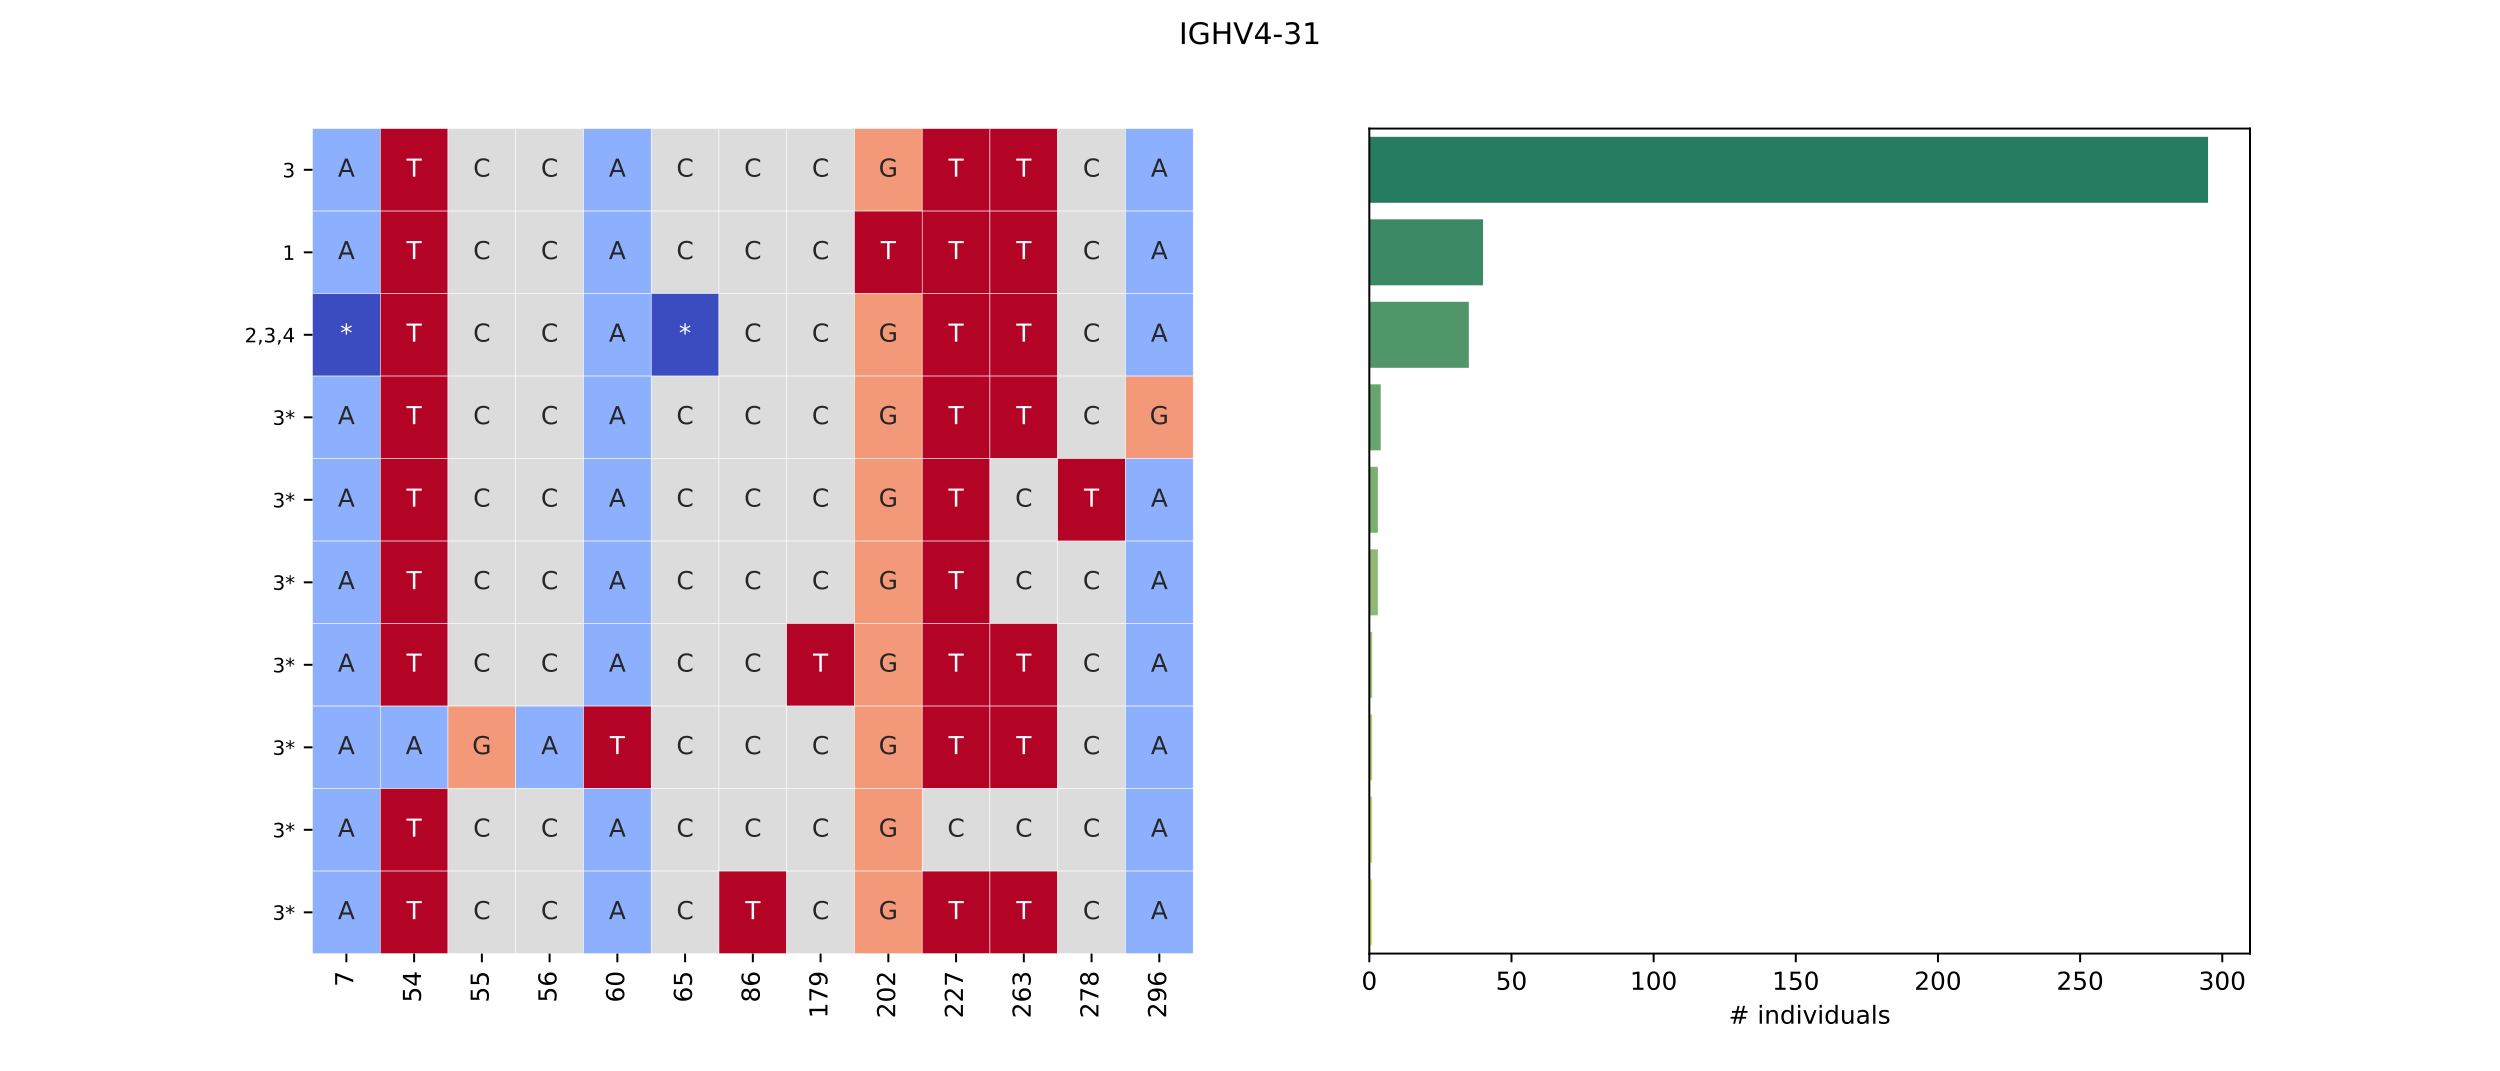 <?xml version="1.0" encoding="utf-8" standalone="no"?>
<!DOCTYPE svg PUBLIC "-//W3C//DTD SVG 1.1//EN"
  "http://www.w3.org/Graphics/SVG/1.1/DTD/svg11.dtd">
<!-- Created with matplotlib (https://matplotlib.org/) -->
<svg height="432pt" version="1.1" viewBox="0 0 1008 432" width="1008pt" xmlns="http://www.w3.org/2000/svg" xmlns:xlink="http://www.w3.org/1999/xlink">
 <defs>
  <style type="text/css">*{stroke-linecap:butt;stroke-linejoin:round;}</style>
 </defs>
 <g id="figure_1">
  <g id="patch_1">
   <path d="M 0 432 
L 1008 432 
L 1008 0 
L 0 0 
z
" style="fill:#ffffff;"/>
  </g>
  <g id="axes_1">
   <g id="patch_2">
    <path d="M 126 384.48 
L 481.091 384.48 
L 481.091 51.84 
L 126 51.84 
z
" style="fill:#ffffff;"/>
   </g>
   <g id="QuadMesh_1">
    <path clip-path="url(#pd59d8b4276)" d="M 126 51.84 
L 153.315 51.84 
L 153.315 85.104 
L 126 85.104 
L 126 51.84 
" style="fill:#8db0fe;stroke:#ffffff;stroke-width:0.2;"/>
    <path clip-path="url(#pd59d8b4276)" d="M 153.315 51.84 
L 180.629 51.84 
L 180.629 85.104 
L 153.315 85.104 
L 153.315 51.84 
" style="fill:#b40426;stroke:#ffffff;stroke-width:0.2;"/>
    <path clip-path="url(#pd59d8b4276)" d="M 180.629 51.84 
L 207.944 51.84 
L 207.944 85.104 
L 180.629 85.104 
L 180.629 51.84 
" style="fill:#dddcdc;stroke:#ffffff;stroke-width:0.2;"/>
    <path clip-path="url(#pd59d8b4276)" d="M 207.944 51.84 
L 235.259 51.84 
L 235.259 85.104 
L 207.944 85.104 
L 207.944 51.84 
" style="fill:#dddcdc;stroke:#ffffff;stroke-width:0.2;"/>
    <path clip-path="url(#pd59d8b4276)" d="M 235.259 51.84 
L 262.573 51.84 
L 262.573 85.104 
L 235.259 85.104 
L 235.259 51.84 
" style="fill:#8db0fe;stroke:#ffffff;stroke-width:0.2;"/>
    <path clip-path="url(#pd59d8b4276)" d="M 262.573 51.84 
L 289.888 51.84 
L 289.888 85.104 
L 262.573 85.104 
L 262.573 51.84 
" style="fill:#dddcdc;stroke:#ffffff;stroke-width:0.2;"/>
    <path clip-path="url(#pd59d8b4276)" d="M 289.888 51.84 
L 317.203 51.84 
L 317.203 85.104 
L 289.888 85.104 
L 289.888 51.84 
" style="fill:#dddcdc;stroke:#ffffff;stroke-width:0.2;"/>
    <path clip-path="url(#pd59d8b4276)" d="M 317.203 51.84 
L 344.517 51.84 
L 344.517 85.104 
L 317.203 85.104 
L 317.203 51.84 
" style="fill:#dddcdc;stroke:#ffffff;stroke-width:0.2;"/>
    <path clip-path="url(#pd59d8b4276)" d="M 344.517 51.84 
L 371.832 51.84 
L 371.832 85.104 
L 344.517 85.104 
L 344.517 51.84 
" style="fill:#f4987a;stroke:#ffffff;stroke-width:0.2;"/>
    <path clip-path="url(#pd59d8b4276)" d="M 371.832 51.84 
L 399.147 51.84 
L 399.147 85.104 
L 371.832 85.104 
L 371.832 51.84 
" style="fill:#b40426;stroke:#ffffff;stroke-width:0.2;"/>
    <path clip-path="url(#pd59d8b4276)" d="M 399.147 51.84 
L 426.462 51.84 
L 426.462 85.104 
L 399.147 85.104 
L 399.147 51.84 
" style="fill:#b40426;stroke:#ffffff;stroke-width:0.2;"/>
    <path clip-path="url(#pd59d8b4276)" d="M 426.462 51.84 
L 453.776 51.84 
L 453.776 85.104 
L 426.462 85.104 
L 426.462 51.84 
" style="fill:#dddcdc;stroke:#ffffff;stroke-width:0.2;"/>
    <path clip-path="url(#pd59d8b4276)" d="M 453.776 51.84 
L 481.091 51.84 
L 481.091 85.104 
L 453.776 85.104 
L 453.776 51.84 
" style="fill:#8db0fe;stroke:#ffffff;stroke-width:0.2;"/>
    <path clip-path="url(#pd59d8b4276)" d="M 126 85.104 
L 153.315 85.104 
L 153.315 118.368 
L 126 118.368 
L 126 85.104 
" style="fill:#8db0fe;stroke:#ffffff;stroke-width:0.2;"/>
    <path clip-path="url(#pd59d8b4276)" d="M 153.315 85.104 
L 180.629 85.104 
L 180.629 118.368 
L 153.315 118.368 
L 153.315 85.104 
" style="fill:#b40426;stroke:#ffffff;stroke-width:0.2;"/>
    <path clip-path="url(#pd59d8b4276)" d="M 180.629 85.104 
L 207.944 85.104 
L 207.944 118.368 
L 180.629 118.368 
L 180.629 85.104 
" style="fill:#dddcdc;stroke:#ffffff;stroke-width:0.2;"/>
    <path clip-path="url(#pd59d8b4276)" d="M 207.944 85.104 
L 235.259 85.104 
L 235.259 118.368 
L 207.944 118.368 
L 207.944 85.104 
" style="fill:#dddcdc;stroke:#ffffff;stroke-width:0.2;"/>
    <path clip-path="url(#pd59d8b4276)" d="M 235.259 85.104 
L 262.573 85.104 
L 262.573 118.368 
L 235.259 118.368 
L 235.259 85.104 
" style="fill:#8db0fe;stroke:#ffffff;stroke-width:0.2;"/>
    <path clip-path="url(#pd59d8b4276)" d="M 262.573 85.104 
L 289.888 85.104 
L 289.888 118.368 
L 262.573 118.368 
L 262.573 85.104 
" style="fill:#dddcdc;stroke:#ffffff;stroke-width:0.2;"/>
    <path clip-path="url(#pd59d8b4276)" d="M 289.888 85.104 
L 317.203 85.104 
L 317.203 118.368 
L 289.888 118.368 
L 289.888 85.104 
" style="fill:#dddcdc;stroke:#ffffff;stroke-width:0.2;"/>
    <path clip-path="url(#pd59d8b4276)" d="M 317.203 85.104 
L 344.517 85.104 
L 344.517 118.368 
L 317.203 118.368 
L 317.203 85.104 
" style="fill:#dddcdc;stroke:#ffffff;stroke-width:0.2;"/>
    <path clip-path="url(#pd59d8b4276)" d="M 344.517 85.104 
L 371.832 85.104 
L 371.832 118.368 
L 344.517 118.368 
L 344.517 85.104 
" style="fill:#b40426;stroke:#ffffff;stroke-width:0.2;"/>
    <path clip-path="url(#pd59d8b4276)" d="M 371.832 85.104 
L 399.147 85.104 
L 399.147 118.368 
L 371.832 118.368 
L 371.832 85.104 
" style="fill:#b40426;stroke:#ffffff;stroke-width:0.2;"/>
    <path clip-path="url(#pd59d8b4276)" d="M 399.147 85.104 
L 426.462 85.104 
L 426.462 118.368 
L 399.147 118.368 
L 399.147 85.104 
" style="fill:#b40426;stroke:#ffffff;stroke-width:0.2;"/>
    <path clip-path="url(#pd59d8b4276)" d="M 426.462 85.104 
L 453.776 85.104 
L 453.776 118.368 
L 426.462 118.368 
L 426.462 85.104 
" style="fill:#dddcdc;stroke:#ffffff;stroke-width:0.2;"/>
    <path clip-path="url(#pd59d8b4276)" d="M 453.776 85.104 
L 481.091 85.104 
L 481.091 118.368 
L 453.776 118.368 
L 453.776 85.104 
" style="fill:#8db0fe;stroke:#ffffff;stroke-width:0.2;"/>
    <path clip-path="url(#pd59d8b4276)" d="M 126 118.368 
L 153.315 118.368 
L 153.315 151.632 
L 126 151.632 
L 126 118.368 
" style="fill:#3b4cc0;stroke:#ffffff;stroke-width:0.2;"/>
    <path clip-path="url(#pd59d8b4276)" d="M 153.315 118.368 
L 180.629 118.368 
L 180.629 151.632 
L 153.315 151.632 
L 153.315 118.368 
" style="fill:#b40426;stroke:#ffffff;stroke-width:0.2;"/>
    <path clip-path="url(#pd59d8b4276)" d="M 180.629 118.368 
L 207.944 118.368 
L 207.944 151.632 
L 180.629 151.632 
L 180.629 118.368 
" style="fill:#dddcdc;stroke:#ffffff;stroke-width:0.2;"/>
    <path clip-path="url(#pd59d8b4276)" d="M 207.944 118.368 
L 235.259 118.368 
L 235.259 151.632 
L 207.944 151.632 
L 207.944 118.368 
" style="fill:#dddcdc;stroke:#ffffff;stroke-width:0.2;"/>
    <path clip-path="url(#pd59d8b4276)" d="M 235.259 118.368 
L 262.573 118.368 
L 262.573 151.632 
L 235.259 151.632 
L 235.259 118.368 
" style="fill:#8db0fe;stroke:#ffffff;stroke-width:0.2;"/>
    <path clip-path="url(#pd59d8b4276)" d="M 262.573 118.368 
L 289.888 118.368 
L 289.888 151.632 
L 262.573 151.632 
L 262.573 118.368 
" style="fill:#3b4cc0;stroke:#ffffff;stroke-width:0.2;"/>
    <path clip-path="url(#pd59d8b4276)" d="M 289.888 118.368 
L 317.203 118.368 
L 317.203 151.632 
L 289.888 151.632 
L 289.888 118.368 
" style="fill:#dddcdc;stroke:#ffffff;stroke-width:0.2;"/>
    <path clip-path="url(#pd59d8b4276)" d="M 317.203 118.368 
L 344.517 118.368 
L 344.517 151.632 
L 317.203 151.632 
L 317.203 118.368 
" style="fill:#dddcdc;stroke:#ffffff;stroke-width:0.2;"/>
    <path clip-path="url(#pd59d8b4276)" d="M 344.517 118.368 
L 371.832 118.368 
L 371.832 151.632 
L 344.517 151.632 
L 344.517 118.368 
" style="fill:#f4987a;stroke:#ffffff;stroke-width:0.2;"/>
    <path clip-path="url(#pd59d8b4276)" d="M 371.832 118.368 
L 399.147 118.368 
L 399.147 151.632 
L 371.832 151.632 
L 371.832 118.368 
" style="fill:#b40426;stroke:#ffffff;stroke-width:0.2;"/>
    <path clip-path="url(#pd59d8b4276)" d="M 399.147 118.368 
L 426.462 118.368 
L 426.462 151.632 
L 399.147 151.632 
L 399.147 118.368 
" style="fill:#b40426;stroke:#ffffff;stroke-width:0.2;"/>
    <path clip-path="url(#pd59d8b4276)" d="M 426.462 118.368 
L 453.776 118.368 
L 453.776 151.632 
L 426.462 151.632 
L 426.462 118.368 
" style="fill:#dddcdc;stroke:#ffffff;stroke-width:0.2;"/>
    <path clip-path="url(#pd59d8b4276)" d="M 453.776 118.368 
L 481.091 118.368 
L 481.091 151.632 
L 453.776 151.632 
L 453.776 118.368 
" style="fill:#8db0fe;stroke:#ffffff;stroke-width:0.2;"/>
    <path clip-path="url(#pd59d8b4276)" d="M 126 151.632 
L 153.315 151.632 
L 153.315 184.896 
L 126 184.896 
L 126 151.632 
" style="fill:#8db0fe;stroke:#ffffff;stroke-width:0.2;"/>
    <path clip-path="url(#pd59d8b4276)" d="M 153.315 151.632 
L 180.629 151.632 
L 180.629 184.896 
L 153.315 184.896 
L 153.315 151.632 
" style="fill:#b40426;stroke:#ffffff;stroke-width:0.2;"/>
    <path clip-path="url(#pd59d8b4276)" d="M 180.629 151.632 
L 207.944 151.632 
L 207.944 184.896 
L 180.629 184.896 
L 180.629 151.632 
" style="fill:#dddcdc;stroke:#ffffff;stroke-width:0.2;"/>
    <path clip-path="url(#pd59d8b4276)" d="M 207.944 151.632 
L 235.259 151.632 
L 235.259 184.896 
L 207.944 184.896 
L 207.944 151.632 
" style="fill:#dddcdc;stroke:#ffffff;stroke-width:0.2;"/>
    <path clip-path="url(#pd59d8b4276)" d="M 235.259 151.632 
L 262.573 151.632 
L 262.573 184.896 
L 235.259 184.896 
L 235.259 151.632 
" style="fill:#8db0fe;stroke:#ffffff;stroke-width:0.2;"/>
    <path clip-path="url(#pd59d8b4276)" d="M 262.573 151.632 
L 289.888 151.632 
L 289.888 184.896 
L 262.573 184.896 
L 262.573 151.632 
" style="fill:#dddcdc;stroke:#ffffff;stroke-width:0.2;"/>
    <path clip-path="url(#pd59d8b4276)" d="M 289.888 151.632 
L 317.203 151.632 
L 317.203 184.896 
L 289.888 184.896 
L 289.888 151.632 
" style="fill:#dddcdc;stroke:#ffffff;stroke-width:0.2;"/>
    <path clip-path="url(#pd59d8b4276)" d="M 317.203 151.632 
L 344.517 151.632 
L 344.517 184.896 
L 317.203 184.896 
L 317.203 151.632 
" style="fill:#dddcdc;stroke:#ffffff;stroke-width:0.2;"/>
    <path clip-path="url(#pd59d8b4276)" d="M 344.517 151.632 
L 371.832 151.632 
L 371.832 184.896 
L 344.517 184.896 
L 344.517 151.632 
" style="fill:#f4987a;stroke:#ffffff;stroke-width:0.2;"/>
    <path clip-path="url(#pd59d8b4276)" d="M 371.832 151.632 
L 399.147 151.632 
L 399.147 184.896 
L 371.832 184.896 
L 371.832 151.632 
" style="fill:#b40426;stroke:#ffffff;stroke-width:0.2;"/>
    <path clip-path="url(#pd59d8b4276)" d="M 399.147 151.632 
L 426.462 151.632 
L 426.462 184.896 
L 399.147 184.896 
L 399.147 151.632 
" style="fill:#b40426;stroke:#ffffff;stroke-width:0.2;"/>
    <path clip-path="url(#pd59d8b4276)" d="M 426.462 151.632 
L 453.776 151.632 
L 453.776 184.896 
L 426.462 184.896 
L 426.462 151.632 
" style="fill:#dddcdc;stroke:#ffffff;stroke-width:0.2;"/>
    <path clip-path="url(#pd59d8b4276)" d="M 453.776 151.632 
L 481.091 151.632 
L 481.091 184.896 
L 453.776 184.896 
L 453.776 151.632 
" style="fill:#f4987a;stroke:#ffffff;stroke-width:0.2;"/>
    <path clip-path="url(#pd59d8b4276)" d="M 126 184.896 
L 153.315 184.896 
L 153.315 218.16 
L 126 218.16 
L 126 184.896 
" style="fill:#8db0fe;stroke:#ffffff;stroke-width:0.2;"/>
    <path clip-path="url(#pd59d8b4276)" d="M 153.315 184.896 
L 180.629 184.896 
L 180.629 218.16 
L 153.315 218.16 
L 153.315 184.896 
" style="fill:#b40426;stroke:#ffffff;stroke-width:0.2;"/>
    <path clip-path="url(#pd59d8b4276)" d="M 180.629 184.896 
L 207.944 184.896 
L 207.944 218.16 
L 180.629 218.16 
L 180.629 184.896 
" style="fill:#dddcdc;stroke:#ffffff;stroke-width:0.2;"/>
    <path clip-path="url(#pd59d8b4276)" d="M 207.944 184.896 
L 235.259 184.896 
L 235.259 218.16 
L 207.944 218.16 
L 207.944 184.896 
" style="fill:#dddcdc;stroke:#ffffff;stroke-width:0.2;"/>
    <path clip-path="url(#pd59d8b4276)" d="M 235.259 184.896 
L 262.573 184.896 
L 262.573 218.16 
L 235.259 218.16 
L 235.259 184.896 
" style="fill:#8db0fe;stroke:#ffffff;stroke-width:0.2;"/>
    <path clip-path="url(#pd59d8b4276)" d="M 262.573 184.896 
L 289.888 184.896 
L 289.888 218.16 
L 262.573 218.16 
L 262.573 184.896 
" style="fill:#dddcdc;stroke:#ffffff;stroke-width:0.2;"/>
    <path clip-path="url(#pd59d8b4276)" d="M 289.888 184.896 
L 317.203 184.896 
L 317.203 218.16 
L 289.888 218.16 
L 289.888 184.896 
" style="fill:#dddcdc;stroke:#ffffff;stroke-width:0.2;"/>
    <path clip-path="url(#pd59d8b4276)" d="M 317.203 184.896 
L 344.517 184.896 
L 344.517 218.16 
L 317.203 218.16 
L 317.203 184.896 
" style="fill:#dddcdc;stroke:#ffffff;stroke-width:0.2;"/>
    <path clip-path="url(#pd59d8b4276)" d="M 344.517 184.896 
L 371.832 184.896 
L 371.832 218.16 
L 344.517 218.16 
L 344.517 184.896 
" style="fill:#f4987a;stroke:#ffffff;stroke-width:0.2;"/>
    <path clip-path="url(#pd59d8b4276)" d="M 371.832 184.896 
L 399.147 184.896 
L 399.147 218.16 
L 371.832 218.16 
L 371.832 184.896 
" style="fill:#b40426;stroke:#ffffff;stroke-width:0.2;"/>
    <path clip-path="url(#pd59d8b4276)" d="M 399.147 184.896 
L 426.462 184.896 
L 426.462 218.16 
L 399.147 218.16 
L 399.147 184.896 
" style="fill:#dddcdc;stroke:#ffffff;stroke-width:0.2;"/>
    <path clip-path="url(#pd59d8b4276)" d="M 426.462 184.896 
L 453.776 184.896 
L 453.776 218.16 
L 426.462 218.16 
L 426.462 184.896 
" style="fill:#b40426;stroke:#ffffff;stroke-width:0.2;"/>
    <path clip-path="url(#pd59d8b4276)" d="M 453.776 184.896 
L 481.091 184.896 
L 481.091 218.16 
L 453.776 218.16 
L 453.776 184.896 
" style="fill:#8db0fe;stroke:#ffffff;stroke-width:0.2;"/>
    <path clip-path="url(#pd59d8b4276)" d="M 126 218.16 
L 153.315 218.16 
L 153.315 251.424 
L 126 251.424 
L 126 218.16 
" style="fill:#8db0fe;stroke:#ffffff;stroke-width:0.2;"/>
    <path clip-path="url(#pd59d8b4276)" d="M 153.315 218.16 
L 180.629 218.16 
L 180.629 251.424 
L 153.315 251.424 
L 153.315 218.16 
" style="fill:#b40426;stroke:#ffffff;stroke-width:0.2;"/>
    <path clip-path="url(#pd59d8b4276)" d="M 180.629 218.16 
L 207.944 218.16 
L 207.944 251.424 
L 180.629 251.424 
L 180.629 218.16 
" style="fill:#dddcdc;stroke:#ffffff;stroke-width:0.2;"/>
    <path clip-path="url(#pd59d8b4276)" d="M 207.944 218.16 
L 235.259 218.16 
L 235.259 251.424 
L 207.944 251.424 
L 207.944 218.16 
" style="fill:#dddcdc;stroke:#ffffff;stroke-width:0.2;"/>
    <path clip-path="url(#pd59d8b4276)" d="M 235.259 218.16 
L 262.573 218.16 
L 262.573 251.424 
L 235.259 251.424 
L 235.259 218.16 
" style="fill:#8db0fe;stroke:#ffffff;stroke-width:0.2;"/>
    <path clip-path="url(#pd59d8b4276)" d="M 262.573 218.16 
L 289.888 218.16 
L 289.888 251.424 
L 262.573 251.424 
L 262.573 218.16 
" style="fill:#dddcdc;stroke:#ffffff;stroke-width:0.2;"/>
    <path clip-path="url(#pd59d8b4276)" d="M 289.888 218.16 
L 317.203 218.16 
L 317.203 251.424 
L 289.888 251.424 
L 289.888 218.16 
" style="fill:#dddcdc;stroke:#ffffff;stroke-width:0.2;"/>
    <path clip-path="url(#pd59d8b4276)" d="M 317.203 218.16 
L 344.517 218.16 
L 344.517 251.424 
L 317.203 251.424 
L 317.203 218.16 
" style="fill:#dddcdc;stroke:#ffffff;stroke-width:0.2;"/>
    <path clip-path="url(#pd59d8b4276)" d="M 344.517 218.16 
L 371.832 218.16 
L 371.832 251.424 
L 344.517 251.424 
L 344.517 218.16 
" style="fill:#f4987a;stroke:#ffffff;stroke-width:0.2;"/>
    <path clip-path="url(#pd59d8b4276)" d="M 371.832 218.16 
L 399.147 218.16 
L 399.147 251.424 
L 371.832 251.424 
L 371.832 218.16 
" style="fill:#b40426;stroke:#ffffff;stroke-width:0.2;"/>
    <path clip-path="url(#pd59d8b4276)" d="M 399.147 218.16 
L 426.462 218.16 
L 426.462 251.424 
L 399.147 251.424 
L 399.147 218.16 
" style="fill:#dddcdc;stroke:#ffffff;stroke-width:0.2;"/>
    <path clip-path="url(#pd59d8b4276)" d="M 426.462 218.16 
L 453.776 218.16 
L 453.776 251.424 
L 426.462 251.424 
L 426.462 218.16 
" style="fill:#dddcdc;stroke:#ffffff;stroke-width:0.2;"/>
    <path clip-path="url(#pd59d8b4276)" d="M 453.776 218.16 
L 481.091 218.16 
L 481.091 251.424 
L 453.776 251.424 
L 453.776 218.16 
" style="fill:#8db0fe;stroke:#ffffff;stroke-width:0.2;"/>
    <path clip-path="url(#pd59d8b4276)" d="M 126 251.424 
L 153.315 251.424 
L 153.315 284.688 
L 126 284.688 
L 126 251.424 
" style="fill:#8db0fe;stroke:#ffffff;stroke-width:0.2;"/>
    <path clip-path="url(#pd59d8b4276)" d="M 153.315 251.424 
L 180.629 251.424 
L 180.629 284.688 
L 153.315 284.688 
L 153.315 251.424 
" style="fill:#b40426;stroke:#ffffff;stroke-width:0.2;"/>
    <path clip-path="url(#pd59d8b4276)" d="M 180.629 251.424 
L 207.944 251.424 
L 207.944 284.688 
L 180.629 284.688 
L 180.629 251.424 
" style="fill:#dddcdc;stroke:#ffffff;stroke-width:0.2;"/>
    <path clip-path="url(#pd59d8b4276)" d="M 207.944 251.424 
L 235.259 251.424 
L 235.259 284.688 
L 207.944 284.688 
L 207.944 251.424 
" style="fill:#dddcdc;stroke:#ffffff;stroke-width:0.2;"/>
    <path clip-path="url(#pd59d8b4276)" d="M 235.259 251.424 
L 262.573 251.424 
L 262.573 284.688 
L 235.259 284.688 
L 235.259 251.424 
" style="fill:#8db0fe;stroke:#ffffff;stroke-width:0.2;"/>
    <path clip-path="url(#pd59d8b4276)" d="M 262.573 251.424 
L 289.888 251.424 
L 289.888 284.688 
L 262.573 284.688 
L 262.573 251.424 
" style="fill:#dddcdc;stroke:#ffffff;stroke-width:0.2;"/>
    <path clip-path="url(#pd59d8b4276)" d="M 289.888 251.424 
L 317.203 251.424 
L 317.203 284.688 
L 289.888 284.688 
L 289.888 251.424 
" style="fill:#dddcdc;stroke:#ffffff;stroke-width:0.2;"/>
    <path clip-path="url(#pd59d8b4276)" d="M 317.203 251.424 
L 344.517 251.424 
L 344.517 284.688 
L 317.203 284.688 
L 317.203 251.424 
" style="fill:#b40426;stroke:#ffffff;stroke-width:0.2;"/>
    <path clip-path="url(#pd59d8b4276)" d="M 344.517 251.424 
L 371.832 251.424 
L 371.832 284.688 
L 344.517 284.688 
L 344.517 251.424 
" style="fill:#f4987a;stroke:#ffffff;stroke-width:0.2;"/>
    <path clip-path="url(#pd59d8b4276)" d="M 371.832 251.424 
L 399.147 251.424 
L 399.147 284.688 
L 371.832 284.688 
L 371.832 251.424 
" style="fill:#b40426;stroke:#ffffff;stroke-width:0.2;"/>
    <path clip-path="url(#pd59d8b4276)" d="M 399.147 251.424 
L 426.462 251.424 
L 426.462 284.688 
L 399.147 284.688 
L 399.147 251.424 
" style="fill:#b40426;stroke:#ffffff;stroke-width:0.2;"/>
    <path clip-path="url(#pd59d8b4276)" d="M 426.462 251.424 
L 453.776 251.424 
L 453.776 284.688 
L 426.462 284.688 
L 426.462 251.424 
" style="fill:#dddcdc;stroke:#ffffff;stroke-width:0.2;"/>
    <path clip-path="url(#pd59d8b4276)" d="M 453.776 251.424 
L 481.091 251.424 
L 481.091 284.688 
L 453.776 284.688 
L 453.776 251.424 
" style="fill:#8db0fe;stroke:#ffffff;stroke-width:0.2;"/>
    <path clip-path="url(#pd59d8b4276)" d="M 126 284.688 
L 153.315 284.688 
L 153.315 317.952 
L 126 317.952 
L 126 284.688 
" style="fill:#8db0fe;stroke:#ffffff;stroke-width:0.2;"/>
    <path clip-path="url(#pd59d8b4276)" d="M 153.315 284.688 
L 180.629 284.688 
L 180.629 317.952 
L 153.315 317.952 
L 153.315 284.688 
" style="fill:#8db0fe;stroke:#ffffff;stroke-width:0.2;"/>
    <path clip-path="url(#pd59d8b4276)" d="M 180.629 284.688 
L 207.944 284.688 
L 207.944 317.952 
L 180.629 317.952 
L 180.629 284.688 
" style="fill:#f4987a;stroke:#ffffff;stroke-width:0.2;"/>
    <path clip-path="url(#pd59d8b4276)" d="M 207.944 284.688 
L 235.259 284.688 
L 235.259 317.952 
L 207.944 317.952 
L 207.944 284.688 
" style="fill:#8db0fe;stroke:#ffffff;stroke-width:0.2;"/>
    <path clip-path="url(#pd59d8b4276)" d="M 235.259 284.688 
L 262.573 284.688 
L 262.573 317.952 
L 235.259 317.952 
L 235.259 284.688 
" style="fill:#b40426;stroke:#ffffff;stroke-width:0.2;"/>
    <path clip-path="url(#pd59d8b4276)" d="M 262.573 284.688 
L 289.888 284.688 
L 289.888 317.952 
L 262.573 317.952 
L 262.573 284.688 
" style="fill:#dddcdc;stroke:#ffffff;stroke-width:0.2;"/>
    <path clip-path="url(#pd59d8b4276)" d="M 289.888 284.688 
L 317.203 284.688 
L 317.203 317.952 
L 289.888 317.952 
L 289.888 284.688 
" style="fill:#dddcdc;stroke:#ffffff;stroke-width:0.2;"/>
    <path clip-path="url(#pd59d8b4276)" d="M 317.203 284.688 
L 344.517 284.688 
L 344.517 317.952 
L 317.203 317.952 
L 317.203 284.688 
" style="fill:#dddcdc;stroke:#ffffff;stroke-width:0.2;"/>
    <path clip-path="url(#pd59d8b4276)" d="M 344.517 284.688 
L 371.832 284.688 
L 371.832 317.952 
L 344.517 317.952 
L 344.517 284.688 
" style="fill:#f4987a;stroke:#ffffff;stroke-width:0.2;"/>
    <path clip-path="url(#pd59d8b4276)" d="M 371.832 284.688 
L 399.147 284.688 
L 399.147 317.952 
L 371.832 317.952 
L 371.832 284.688 
" style="fill:#b40426;stroke:#ffffff;stroke-width:0.2;"/>
    <path clip-path="url(#pd59d8b4276)" d="M 399.147 284.688 
L 426.462 284.688 
L 426.462 317.952 
L 399.147 317.952 
L 399.147 284.688 
" style="fill:#b40426;stroke:#ffffff;stroke-width:0.2;"/>
    <path clip-path="url(#pd59d8b4276)" d="M 426.462 284.688 
L 453.776 284.688 
L 453.776 317.952 
L 426.462 317.952 
L 426.462 284.688 
" style="fill:#dddcdc;stroke:#ffffff;stroke-width:0.2;"/>
    <path clip-path="url(#pd59d8b4276)" d="M 453.776 284.688 
L 481.091 284.688 
L 481.091 317.952 
L 453.776 317.952 
L 453.776 284.688 
" style="fill:#8db0fe;stroke:#ffffff;stroke-width:0.2;"/>
    <path clip-path="url(#pd59d8b4276)" d="M 126 317.952 
L 153.315 317.952 
L 153.315 351.216 
L 126 351.216 
L 126 317.952 
" style="fill:#8db0fe;stroke:#ffffff;stroke-width:0.2;"/>
    <path clip-path="url(#pd59d8b4276)" d="M 153.315 317.952 
L 180.629 317.952 
L 180.629 351.216 
L 153.315 351.216 
L 153.315 317.952 
" style="fill:#b40426;stroke:#ffffff;stroke-width:0.2;"/>
    <path clip-path="url(#pd59d8b4276)" d="M 180.629 317.952 
L 207.944 317.952 
L 207.944 351.216 
L 180.629 351.216 
L 180.629 317.952 
" style="fill:#dddcdc;stroke:#ffffff;stroke-width:0.2;"/>
    <path clip-path="url(#pd59d8b4276)" d="M 207.944 317.952 
L 235.259 317.952 
L 235.259 351.216 
L 207.944 351.216 
L 207.944 317.952 
" style="fill:#dddcdc;stroke:#ffffff;stroke-width:0.2;"/>
    <path clip-path="url(#pd59d8b4276)" d="M 235.259 317.952 
L 262.573 317.952 
L 262.573 351.216 
L 235.259 351.216 
L 235.259 317.952 
" style="fill:#8db0fe;stroke:#ffffff;stroke-width:0.2;"/>
    <path clip-path="url(#pd59d8b4276)" d="M 262.573 317.952 
L 289.888 317.952 
L 289.888 351.216 
L 262.573 351.216 
L 262.573 317.952 
" style="fill:#dddcdc;stroke:#ffffff;stroke-width:0.2;"/>
    <path clip-path="url(#pd59d8b4276)" d="M 289.888 317.952 
L 317.203 317.952 
L 317.203 351.216 
L 289.888 351.216 
L 289.888 317.952 
" style="fill:#dddcdc;stroke:#ffffff;stroke-width:0.2;"/>
    <path clip-path="url(#pd59d8b4276)" d="M 317.203 317.952 
L 344.517 317.952 
L 344.517 351.216 
L 317.203 351.216 
L 317.203 317.952 
" style="fill:#dddcdc;stroke:#ffffff;stroke-width:0.2;"/>
    <path clip-path="url(#pd59d8b4276)" d="M 344.517 317.952 
L 371.832 317.952 
L 371.832 351.216 
L 344.517 351.216 
L 344.517 317.952 
" style="fill:#f4987a;stroke:#ffffff;stroke-width:0.2;"/>
    <path clip-path="url(#pd59d8b4276)" d="M 371.832 317.952 
L 399.147 317.952 
L 399.147 351.216 
L 371.832 351.216 
L 371.832 317.952 
" style="fill:#dddcdc;stroke:#ffffff;stroke-width:0.2;"/>
    <path clip-path="url(#pd59d8b4276)" d="M 399.147 317.952 
L 426.462 317.952 
L 426.462 351.216 
L 399.147 351.216 
L 399.147 317.952 
" style="fill:#dddcdc;stroke:#ffffff;stroke-width:0.2;"/>
    <path clip-path="url(#pd59d8b4276)" d="M 426.462 317.952 
L 453.776 317.952 
L 453.776 351.216 
L 426.462 351.216 
L 426.462 317.952 
" style="fill:#dddcdc;stroke:#ffffff;stroke-width:0.2;"/>
    <path clip-path="url(#pd59d8b4276)" d="M 453.776 317.952 
L 481.091 317.952 
L 481.091 351.216 
L 453.776 351.216 
L 453.776 317.952 
" style="fill:#8db0fe;stroke:#ffffff;stroke-width:0.2;"/>
    <path clip-path="url(#pd59d8b4276)" d="M 126 351.216 
L 153.315 351.216 
L 153.315 384.48 
L 126 384.48 
L 126 351.216 
" style="fill:#8db0fe;stroke:#ffffff;stroke-width:0.2;"/>
    <path clip-path="url(#pd59d8b4276)" d="M 153.315 351.216 
L 180.629 351.216 
L 180.629 384.48 
L 153.315 384.48 
L 153.315 351.216 
" style="fill:#b40426;stroke:#ffffff;stroke-width:0.2;"/>
    <path clip-path="url(#pd59d8b4276)" d="M 180.629 351.216 
L 207.944 351.216 
L 207.944 384.48 
L 180.629 384.48 
L 180.629 351.216 
" style="fill:#dddcdc;stroke:#ffffff;stroke-width:0.2;"/>
    <path clip-path="url(#pd59d8b4276)" d="M 207.944 351.216 
L 235.259 351.216 
L 235.259 384.48 
L 207.944 384.48 
L 207.944 351.216 
" style="fill:#dddcdc;stroke:#ffffff;stroke-width:0.2;"/>
    <path clip-path="url(#pd59d8b4276)" d="M 235.259 351.216 
L 262.573 351.216 
L 262.573 384.48 
L 235.259 384.48 
L 235.259 351.216 
" style="fill:#8db0fe;stroke:#ffffff;stroke-width:0.2;"/>
    <path clip-path="url(#pd59d8b4276)" d="M 262.573 351.216 
L 289.888 351.216 
L 289.888 384.48 
L 262.573 384.48 
L 262.573 351.216 
" style="fill:#dddcdc;stroke:#ffffff;stroke-width:0.2;"/>
    <path clip-path="url(#pd59d8b4276)" d="M 289.888 351.216 
L 317.203 351.216 
L 317.203 384.48 
L 289.888 384.48 
L 289.888 351.216 
" style="fill:#b40426;stroke:#ffffff;stroke-width:0.2;"/>
    <path clip-path="url(#pd59d8b4276)" d="M 317.203 351.216 
L 344.517 351.216 
L 344.517 384.48 
L 317.203 384.48 
L 317.203 351.216 
" style="fill:#dddcdc;stroke:#ffffff;stroke-width:0.2;"/>
    <path clip-path="url(#pd59d8b4276)" d="M 344.517 351.216 
L 371.832 351.216 
L 371.832 384.48 
L 344.517 384.48 
L 344.517 351.216 
" style="fill:#f4987a;stroke:#ffffff;stroke-width:0.2;"/>
    <path clip-path="url(#pd59d8b4276)" d="M 371.832 351.216 
L 399.147 351.216 
L 399.147 384.48 
L 371.832 384.48 
L 371.832 351.216 
" style="fill:#b40426;stroke:#ffffff;stroke-width:0.2;"/>
    <path clip-path="url(#pd59d8b4276)" d="M 399.147 351.216 
L 426.462 351.216 
L 426.462 384.48 
L 399.147 384.48 
L 399.147 351.216 
" style="fill:#b40426;stroke:#ffffff;stroke-width:0.2;"/>
    <path clip-path="url(#pd59d8b4276)" d="M 426.462 351.216 
L 453.776 351.216 
L 453.776 384.48 
L 426.462 384.48 
L 426.462 351.216 
" style="fill:#dddcdc;stroke:#ffffff;stroke-width:0.2;"/>
    <path clip-path="url(#pd59d8b4276)" d="M 453.776 351.216 
L 481.091 351.216 
L 481.091 384.48 
L 453.776 384.48 
L 453.776 351.216 
" style="fill:#8db0fe;stroke:#ffffff;stroke-width:0.2;"/>
   </g>
   <g id="matplotlib.axis_1">
    <g id="xtick_1">
     <g id="line2d_1">
      <defs>
       <path d="M 0 0 
L 0 3.5 
" id="m46ed8f8b2f" style="stroke:#000000;stroke-width:0.8;"/>
      </defs>
      <g>
       <use style="stroke:#000000;stroke-width:0.8;" x="139.657" xlink:href="#m46ed8f8b2f" y="384.48"/>
      </g>
     </g>
     <g id="text_1">
      <!-- 7 -->
      <g transform="translate(142.417 397.842)rotate(-90)scale(0.1 -0.1)">
       <defs>
        <path d="M 8.203 72.906 
L 55.078 72.906 
L 55.078 68.703 
L 28.609 0 
L 18.312 0 
L 43.219 64.594 
L 8.203 64.594 
z
" id="DejaVuSans-55"/>
       </defs>
       <use xlink:href="#DejaVuSans-55"/>
      </g>
     </g>
    </g>
    <g id="xtick_2">
     <g id="line2d_2">
      <g>
       <use style="stroke:#000000;stroke-width:0.8;" x="166.972" xlink:href="#m46ed8f8b2f" y="384.48"/>
      </g>
     </g>
     <g id="text_2">
      <!-- 54 -->
      <g transform="translate(169.731 404.205)rotate(-90)scale(0.1 -0.1)">
       <defs>
        <path d="M 10.797 72.906 
L 49.516 72.906 
L 49.516 64.594 
L 19.828 64.594 
L 19.828 46.734 
Q 21.969 47.469 24.109 47.828 
Q 26.266 48.188 28.422 48.188 
Q 40.625 48.188 47.75 41.5 
Q 54.891 34.812 54.891 23.391 
Q 54.891 11.625 47.562 5.094 
Q 40.234 -1.422 26.906 -1.422 
Q 22.312 -1.422 17.547 -0.641 
Q 12.797 0.141 7.719 1.703 
L 7.719 11.625 
Q 12.109 9.234 16.797 8.062 
Q 21.484 6.891 26.703 6.891 
Q 35.156 6.891 40.078 11.328 
Q 45.016 15.766 45.016 23.391 
Q 45.016 31 40.078 35.438 
Q 35.156 39.891 26.703 39.891 
Q 22.75 39.891 18.812 39.016 
Q 14.891 38.141 10.797 36.281 
z
" id="DejaVuSans-53"/>
        <path d="M 37.797 64.312 
L 12.891 25.391 
L 37.797 25.391 
z
M 35.203 72.906 
L 47.609 72.906 
L 47.609 25.391 
L 58.016 25.391 
L 58.016 17.188 
L 47.609 17.188 
L 47.609 0 
L 37.797 0 
L 37.797 17.188 
L 4.891 17.188 
L 4.891 26.703 
z
" id="DejaVuSans-52"/>
       </defs>
       <use xlink:href="#DejaVuSans-53"/>
       <use x="63.623" xlink:href="#DejaVuSans-52"/>
      </g>
     </g>
    </g>
    <g id="xtick_3">
     <g id="line2d_3">
      <g>
       <use style="stroke:#000000;stroke-width:0.8;" x="194.287" xlink:href="#m46ed8f8b2f" y="384.48"/>
      </g>
     </g>
     <g id="text_3">
      <!-- 55 -->
      <g transform="translate(197.046 404.205)rotate(-90)scale(0.1 -0.1)">
       <use xlink:href="#DejaVuSans-53"/>
       <use x="63.623" xlink:href="#DejaVuSans-53"/>
      </g>
     </g>
    </g>
    <g id="xtick_4">
     <g id="line2d_4">
      <g>
       <use style="stroke:#000000;stroke-width:0.8;" x="221.601" xlink:href="#m46ed8f8b2f" y="384.48"/>
      </g>
     </g>
     <g id="text_4">
      <!-- 56 -->
      <g transform="translate(224.361 404.205)rotate(-90)scale(0.1 -0.1)">
       <defs>
        <path d="M 33.016 40.375 
Q 26.375 40.375 22.484 35.828 
Q 18.609 31.297 18.609 23.391 
Q 18.609 15.531 22.484 10.953 
Q 26.375 6.391 33.016 6.391 
Q 39.656 6.391 43.531 10.953 
Q 47.406 15.531 47.406 23.391 
Q 47.406 31.297 43.531 35.828 
Q 39.656 40.375 33.016 40.375 
z
M 52.594 71.297 
L 52.594 62.312 
Q 48.875 64.062 45.094 64.984 
Q 41.312 65.922 37.594 65.922 
Q 27.828 65.922 22.672 59.328 
Q 17.531 52.734 16.797 39.406 
Q 19.672 43.656 24.016 45.922 
Q 28.375 48.188 33.594 48.188 
Q 44.578 48.188 50.953 41.516 
Q 57.328 34.859 57.328 23.391 
Q 57.328 12.156 50.688 5.359 
Q 44.047 -1.422 33.016 -1.422 
Q 20.359 -1.422 13.672 8.266 
Q 6.984 17.969 6.984 36.375 
Q 6.984 53.656 15.188 63.938 
Q 23.391 74.219 37.203 74.219 
Q 40.922 74.219 44.703 73.484 
Q 48.484 72.75 52.594 71.297 
z
" id="DejaVuSans-54"/>
       </defs>
       <use xlink:href="#DejaVuSans-53"/>
       <use x="63.623" xlink:href="#DejaVuSans-54"/>
      </g>
     </g>
    </g>
    <g id="xtick_5">
     <g id="line2d_5">
      <g>
       <use style="stroke:#000000;stroke-width:0.8;" x="248.916" xlink:href="#m46ed8f8b2f" y="384.48"/>
      </g>
     </g>
     <g id="text_5">
      <!-- 60 -->
      <g transform="translate(251.675 404.205)rotate(-90)scale(0.1 -0.1)">
       <defs>
        <path d="M 31.781 66.406 
Q 24.172 66.406 20.328 58.906 
Q 16.5 51.422 16.5 36.375 
Q 16.5 21.391 20.328 13.891 
Q 24.172 6.391 31.781 6.391 
Q 39.453 6.391 43.281 13.891 
Q 47.125 21.391 47.125 36.375 
Q 47.125 51.422 43.281 58.906 
Q 39.453 66.406 31.781 66.406 
z
M 31.781 74.219 
Q 44.047 74.219 50.516 64.516 
Q 56.984 54.828 56.984 36.375 
Q 56.984 17.969 50.516 8.266 
Q 44.047 -1.422 31.781 -1.422 
Q 19.531 -1.422 13.062 8.266 
Q 6.594 17.969 6.594 36.375 
Q 6.594 54.828 13.062 64.516 
Q 19.531 74.219 31.781 74.219 
z
" id="DejaVuSans-48"/>
       </defs>
       <use xlink:href="#DejaVuSans-54"/>
       <use x="63.623" xlink:href="#DejaVuSans-48"/>
      </g>
     </g>
    </g>
    <g id="xtick_6">
     <g id="line2d_6">
      <g>
       <use style="stroke:#000000;stroke-width:0.8;" x="276.231" xlink:href="#m46ed8f8b2f" y="384.48"/>
      </g>
     </g>
     <g id="text_6">
      <!-- 65 -->
      <g transform="translate(278.99 404.205)rotate(-90)scale(0.1 -0.1)">
       <use xlink:href="#DejaVuSans-54"/>
       <use x="63.623" xlink:href="#DejaVuSans-53"/>
      </g>
     </g>
    </g>
    <g id="xtick_7">
     <g id="line2d_7">
      <g>
       <use style="stroke:#000000;stroke-width:0.8;" x="303.545" xlink:href="#m46ed8f8b2f" y="384.48"/>
      </g>
     </g>
     <g id="text_7">
      <!-- 86 -->
      <g transform="translate(306.305 404.205)rotate(-90)scale(0.1 -0.1)">
       <defs>
        <path d="M 31.781 34.625 
Q 24.75 34.625 20.719 30.859 
Q 16.703 27.094 16.703 20.516 
Q 16.703 13.922 20.719 10.156 
Q 24.75 6.391 31.781 6.391 
Q 38.812 6.391 42.859 10.172 
Q 46.922 13.969 46.922 20.516 
Q 46.922 27.094 42.891 30.859 
Q 38.875 34.625 31.781 34.625 
z
M 21.922 38.812 
Q 15.578 40.375 12.031 44.719 
Q 8.5 49.078 8.5 55.328 
Q 8.5 64.062 14.719 69.141 
Q 20.953 74.219 31.781 74.219 
Q 42.672 74.219 48.875 69.141 
Q 55.078 64.062 55.078 55.328 
Q 55.078 49.078 51.531 44.719 
Q 48 40.375 41.703 38.812 
Q 48.828 37.156 52.797 32.312 
Q 56.781 27.484 56.781 20.516 
Q 56.781 9.906 50.312 4.234 
Q 43.844 -1.422 31.781 -1.422 
Q 19.734 -1.422 13.25 4.234 
Q 6.781 9.906 6.781 20.516 
Q 6.781 27.484 10.781 32.312 
Q 14.797 37.156 21.922 38.812 
z
M 18.312 54.391 
Q 18.312 48.734 21.844 45.562 
Q 25.391 42.391 31.781 42.391 
Q 38.141 42.391 41.719 45.562 
Q 45.312 48.734 45.312 54.391 
Q 45.312 60.062 41.719 63.234 
Q 38.141 66.406 31.781 66.406 
Q 25.391 66.406 21.844 63.234 
Q 18.312 60.062 18.312 54.391 
z
" id="DejaVuSans-56"/>
       </defs>
       <use xlink:href="#DejaVuSans-56"/>
       <use x="63.623" xlink:href="#DejaVuSans-54"/>
      </g>
     </g>
    </g>
    <g id="xtick_8">
     <g id="line2d_8">
      <g>
       <use style="stroke:#000000;stroke-width:0.8;" x="330.86" xlink:href="#m46ed8f8b2f" y="384.48"/>
      </g>
     </g>
     <g id="text_8">
      <!-- 179 -->
      <g transform="translate(333.62 410.567)rotate(-90)scale(0.1 -0.1)">
       <defs>
        <path d="M 12.406 8.297 
L 28.516 8.297 
L 28.516 63.922 
L 10.984 60.406 
L 10.984 69.391 
L 28.422 72.906 
L 38.281 72.906 
L 38.281 8.297 
L 54.391 8.297 
L 54.391 0 
L 12.406 0 
z
" id="DejaVuSans-49"/>
        <path d="M 10.984 1.516 
L 10.984 10.5 
Q 14.703 8.734 18.5 7.812 
Q 22.312 6.891 25.984 6.891 
Q 35.75 6.891 40.891 13.453 
Q 46.047 20.016 46.781 33.406 
Q 43.953 29.203 39.594 26.953 
Q 35.25 24.703 29.984 24.703 
Q 19.047 24.703 12.672 31.312 
Q 6.297 37.938 6.297 49.422 
Q 6.297 60.641 12.938 67.422 
Q 19.578 74.219 30.609 74.219 
Q 43.266 74.219 49.922 64.516 
Q 56.594 54.828 56.594 36.375 
Q 56.594 19.141 48.406 8.859 
Q 40.234 -1.422 26.422 -1.422 
Q 22.703 -1.422 18.891 -0.688 
Q 15.094 0.047 10.984 1.516 
z
M 30.609 32.422 
Q 37.25 32.422 41.125 36.953 
Q 45.016 41.5 45.016 49.422 
Q 45.016 57.281 41.125 61.844 
Q 37.25 66.406 30.609 66.406 
Q 23.969 66.406 20.094 61.844 
Q 16.219 57.281 16.219 49.422 
Q 16.219 41.5 20.094 36.953 
Q 23.969 32.422 30.609 32.422 
z
" id="DejaVuSans-57"/>
       </defs>
       <use xlink:href="#DejaVuSans-49"/>
       <use x="63.623" xlink:href="#DejaVuSans-55"/>
       <use x="127.246" xlink:href="#DejaVuSans-57"/>
      </g>
     </g>
    </g>
    <g id="xtick_9">
     <g id="line2d_9">
      <g>
       <use style="stroke:#000000;stroke-width:0.8;" x="358.175" xlink:href="#m46ed8f8b2f" y="384.48"/>
      </g>
     </g>
     <g id="text_9">
      <!-- 202 -->
      <g transform="translate(360.934 410.567)rotate(-90)scale(0.1 -0.1)">
       <defs>
        <path d="M 19.188 8.297 
L 53.609 8.297 
L 53.609 0 
L 7.328 0 
L 7.328 8.297 
Q 12.938 14.109 22.625 23.891 
Q 32.328 33.688 34.812 36.531 
Q 39.547 41.844 41.422 45.531 
Q 43.312 49.219 43.312 52.781 
Q 43.312 58.594 39.234 62.25 
Q 35.156 65.922 28.609 65.922 
Q 23.969 65.922 18.812 64.312 
Q 13.672 62.703 7.812 59.422 
L 7.812 69.391 
Q 13.766 71.781 18.938 73 
Q 24.125 74.219 28.422 74.219 
Q 39.75 74.219 46.484 68.547 
Q 53.219 62.891 53.219 53.422 
Q 53.219 48.922 51.531 44.891 
Q 49.859 40.875 45.406 35.406 
Q 44.188 33.984 37.641 27.219 
Q 31.109 20.453 19.188 8.297 
z
" id="DejaVuSans-50"/>
       </defs>
       <use xlink:href="#DejaVuSans-50"/>
       <use x="63.623" xlink:href="#DejaVuSans-48"/>
       <use x="127.246" xlink:href="#DejaVuSans-50"/>
      </g>
     </g>
    </g>
    <g id="xtick_10">
     <g id="line2d_10">
      <g>
       <use style="stroke:#000000;stroke-width:0.8;" x="385.49" xlink:href="#m46ed8f8b2f" y="384.48"/>
      </g>
     </g>
     <g id="text_10">
      <!-- 227 -->
      <g transform="translate(388.249 410.567)rotate(-90)scale(0.1 -0.1)">
       <use xlink:href="#DejaVuSans-50"/>
       <use x="63.623" xlink:href="#DejaVuSans-50"/>
       <use x="127.246" xlink:href="#DejaVuSans-55"/>
      </g>
     </g>
    </g>
    <g id="xtick_11">
     <g id="line2d_11">
      <g>
       <use style="stroke:#000000;stroke-width:0.8;" x="412.804" xlink:href="#m46ed8f8b2f" y="384.48"/>
      </g>
     </g>
     <g id="text_11">
      <!-- 263 -->
      <g transform="translate(415.564 410.567)rotate(-90)scale(0.1 -0.1)">
       <defs>
        <path d="M 40.578 39.312 
Q 47.656 37.797 51.625 33 
Q 55.609 28.219 55.609 21.188 
Q 55.609 10.406 48.188 4.484 
Q 40.766 -1.422 27.094 -1.422 
Q 22.516 -1.422 17.656 -0.516 
Q 12.797 0.391 7.625 2.203 
L 7.625 11.719 
Q 11.719 9.328 16.594 8.109 
Q 21.484 6.891 26.812 6.891 
Q 36.078 6.891 40.938 10.547 
Q 45.797 14.203 45.797 21.188 
Q 45.797 27.641 41.281 31.266 
Q 36.766 34.906 28.719 34.906 
L 20.219 34.906 
L 20.219 43.016 
L 29.109 43.016 
Q 36.375 43.016 40.234 45.922 
Q 44.094 48.828 44.094 54.297 
Q 44.094 59.906 40.109 62.906 
Q 36.141 65.922 28.719 65.922 
Q 24.656 65.922 20.016 65.031 
Q 15.375 64.156 9.812 62.312 
L 9.812 71.094 
Q 15.438 72.656 20.344 73.438 
Q 25.25 74.219 29.594 74.219 
Q 40.828 74.219 47.359 69.109 
Q 53.906 64.016 53.906 55.328 
Q 53.906 49.266 50.438 45.094 
Q 46.969 40.922 40.578 39.312 
z
" id="DejaVuSans-51"/>
       </defs>
       <use xlink:href="#DejaVuSans-50"/>
       <use x="63.623" xlink:href="#DejaVuSans-54"/>
       <use x="127.246" xlink:href="#DejaVuSans-51"/>
      </g>
     </g>
    </g>
    <g id="xtick_12">
     <g id="line2d_12">
      <g>
       <use style="stroke:#000000;stroke-width:0.8;" x="440.119" xlink:href="#m46ed8f8b2f" y="384.48"/>
      </g>
     </g>
     <g id="text_12">
      <!-- 278 -->
      <g transform="translate(442.878 410.567)rotate(-90)scale(0.1 -0.1)">
       <use xlink:href="#DejaVuSans-50"/>
       <use x="63.623" xlink:href="#DejaVuSans-55"/>
       <use x="127.246" xlink:href="#DejaVuSans-56"/>
      </g>
     </g>
    </g>
    <g id="xtick_13">
     <g id="line2d_13">
      <g>
       <use style="stroke:#000000;stroke-width:0.8;" x="467.434" xlink:href="#m46ed8f8b2f" y="384.48"/>
      </g>
     </g>
     <g id="text_13">
      <!-- 296 -->
      <g transform="translate(470.193 410.567)rotate(-90)scale(0.1 -0.1)">
       <use xlink:href="#DejaVuSans-50"/>
       <use x="63.623" xlink:href="#DejaVuSans-57"/>
       <use x="127.246" xlink:href="#DejaVuSans-54"/>
      </g>
     </g>
    </g>
   </g>
   <g id="matplotlib.axis_2">
    <g id="ytick_1">
     <g id="line2d_14">
      <defs>
       <path d="M 0 0 
L -3.5 0 
" id="m2ab8161fd5" style="stroke:#000000;stroke-width:0.8;"/>
      </defs>
      <g>
       <use style="stroke:#000000;stroke-width:0.8;" x="126" xlink:href="#m2ab8161fd5" y="68.472"/>
      </g>
     </g>
     <g id="text_14">
      <!-- 3 -->
      <g transform="translate(113.91 71.511)scale(0.08 -0.08)">
       <use xlink:href="#DejaVuSans-51"/>
      </g>
     </g>
    </g>
    <g id="ytick_2">
     <g id="line2d_15">
      <g>
       <use style="stroke:#000000;stroke-width:0.8;" x="126" xlink:href="#m2ab8161fd5" y="101.736"/>
      </g>
     </g>
     <g id="text_15">
      <!-- 1 -->
      <g transform="translate(113.91 104.775)scale(0.08 -0.08)">
       <use xlink:href="#DejaVuSans-49"/>
      </g>
     </g>
    </g>
    <g id="ytick_3">
     <g id="line2d_16">
      <g>
       <use style="stroke:#000000;stroke-width:0.8;" x="126" xlink:href="#m2ab8161fd5" y="135"/>
      </g>
     </g>
     <g id="text_16">
      <!-- 2,3,4 -->
      <g transform="translate(98.645 138.039)scale(0.08 -0.08)">
       <defs>
        <path d="M 11.719 12.406 
L 22.016 12.406 
L 22.016 4 
L 14.016 -11.625 
L 7.719 -11.625 
L 11.719 4 
z
" id="DejaVuSans-44"/>
       </defs>
       <use xlink:href="#DejaVuSans-50"/>
       <use x="63.623" xlink:href="#DejaVuSans-44"/>
       <use x="95.41" xlink:href="#DejaVuSans-51"/>
       <use x="159.033" xlink:href="#DejaVuSans-44"/>
       <use x="190.82" xlink:href="#DejaVuSans-52"/>
      </g>
     </g>
    </g>
    <g id="ytick_4">
     <g id="line2d_17">
      <g>
       <use style="stroke:#000000;stroke-width:0.8;" x="126" xlink:href="#m2ab8161fd5" y="168.264"/>
      </g>
     </g>
     <g id="text_17">
      <!-- 3* -->
      <g transform="translate(109.91 171.303)scale(0.08 -0.08)">
       <defs>
        <path d="M 47.016 60.891 
L 29.5 51.422 
L 47.016 41.891 
L 44.188 37.109 
L 27.781 47.016 
L 27.781 28.609 
L 22.219 28.609 
L 22.219 47.016 
L 5.812 37.109 
L 2.984 41.891 
L 20.516 51.422 
L 2.984 60.891 
L 5.812 65.719 
L 22.219 55.812 
L 22.219 74.219 
L 27.781 74.219 
L 27.781 55.812 
L 44.188 65.719 
z
" id="DejaVuSans-42"/>
       </defs>
       <use xlink:href="#DejaVuSans-51"/>
       <use x="63.623" xlink:href="#DejaVuSans-42"/>
      </g>
     </g>
    </g>
    <g id="ytick_5">
     <g id="line2d_18">
      <g>
       <use style="stroke:#000000;stroke-width:0.8;" x="126" xlink:href="#m2ab8161fd5" y="201.528"/>
      </g>
     </g>
     <g id="text_18">
      <!-- 3* -->
      <g transform="translate(109.91 204.567)scale(0.08 -0.08)">
       <use xlink:href="#DejaVuSans-51"/>
       <use x="63.623" xlink:href="#DejaVuSans-42"/>
      </g>
     </g>
    </g>
    <g id="ytick_6">
     <g id="line2d_19">
      <g>
       <use style="stroke:#000000;stroke-width:0.8;" x="126" xlink:href="#m2ab8161fd5" y="234.792"/>
      </g>
     </g>
     <g id="text_19">
      <!-- 3* -->
      <g transform="translate(109.91 237.831)scale(0.08 -0.08)">
       <use xlink:href="#DejaVuSans-51"/>
       <use x="63.623" xlink:href="#DejaVuSans-42"/>
      </g>
     </g>
    </g>
    <g id="ytick_7">
     <g id="line2d_20">
      <g>
       <use style="stroke:#000000;stroke-width:0.8;" x="126" xlink:href="#m2ab8161fd5" y="268.056"/>
      </g>
     </g>
     <g id="text_20">
      <!-- 3* -->
      <g transform="translate(109.91 271.095)scale(0.08 -0.08)">
       <use xlink:href="#DejaVuSans-51"/>
       <use x="63.623" xlink:href="#DejaVuSans-42"/>
      </g>
     </g>
    </g>
    <g id="ytick_8">
     <g id="line2d_21">
      <g>
       <use style="stroke:#000000;stroke-width:0.8;" x="126" xlink:href="#m2ab8161fd5" y="301.32"/>
      </g>
     </g>
     <g id="text_21">
      <!-- 3* -->
      <g transform="translate(109.91 304.359)scale(0.08 -0.08)">
       <use xlink:href="#DejaVuSans-51"/>
       <use x="63.623" xlink:href="#DejaVuSans-42"/>
      </g>
     </g>
    </g>
    <g id="ytick_9">
     <g id="line2d_22">
      <g>
       <use style="stroke:#000000;stroke-width:0.8;" x="126" xlink:href="#m2ab8161fd5" y="334.584"/>
      </g>
     </g>
     <g id="text_22">
      <!-- 3* -->
      <g transform="translate(109.91 337.623)scale(0.08 -0.08)">
       <use xlink:href="#DejaVuSans-51"/>
       <use x="63.623" xlink:href="#DejaVuSans-42"/>
      </g>
     </g>
    </g>
    <g id="ytick_10">
     <g id="line2d_23">
      <g>
       <use style="stroke:#000000;stroke-width:0.8;" x="126" xlink:href="#m2ab8161fd5" y="367.848"/>
      </g>
     </g>
     <g id="text_23">
      <!-- 3* -->
      <g transform="translate(109.91 370.887)scale(0.08 -0.08)">
       <use xlink:href="#DejaVuSans-51"/>
       <use x="63.623" xlink:href="#DejaVuSans-42"/>
      </g>
     </g>
    </g>
   </g>
   <g id="text_24">
    <!-- A -->
    <g style="fill:#262626;" transform="translate(136.237 71.231)scale(0.1 -0.1)">
     <defs>
      <path d="M 34.188 63.188 
L 20.797 26.906 
L 47.609 26.906 
z
M 28.609 72.906 
L 39.797 72.906 
L 67.578 0 
L 57.328 0 
L 50.688 18.703 
L 17.828 18.703 
L 11.188 0 
L 0.781 0 
z
" id="DejaVuSans-65"/>
     </defs>
     <use xlink:href="#DejaVuSans-65"/>
    </g>
   </g>
   <g id="text_25">
    <!-- T -->
    <g style="fill:#ffffff;" transform="translate(163.918 71.231)scale(0.1 -0.1)">
     <defs>
      <path d="M -0.297 72.906 
L 61.375 72.906 
L 61.375 64.594 
L 35.5 64.594 
L 35.5 0 
L 25.594 0 
L 25.594 64.594 
L -0.297 64.594 
z
" id="DejaVuSans-84"/>
     </defs>
     <use xlink:href="#DejaVuSans-84"/>
    </g>
   </g>
   <g id="text_26">
    <!-- C -->
    <g style="fill:#262626;" transform="translate(190.795 71.231)scale(0.1 -0.1)">
     <defs>
      <path d="M 64.406 67.281 
L 64.406 56.891 
Q 59.422 61.531 53.781 63.812 
Q 48.141 66.109 41.797 66.109 
Q 29.297 66.109 22.656 58.469 
Q 16.016 50.828 16.016 36.375 
Q 16.016 21.969 22.656 14.328 
Q 29.297 6.688 41.797 6.688 
Q 48.141 6.688 53.781 8.984 
Q 59.422 11.281 64.406 15.922 
L 64.406 5.609 
Q 59.234 2.094 53.438 0.328 
Q 47.656 -1.422 41.219 -1.422 
Q 24.656 -1.422 15.125 8.703 
Q 5.609 18.844 5.609 36.375 
Q 5.609 53.953 15.125 64.078 
Q 24.656 74.219 41.219 74.219 
Q 47.75 74.219 53.531 72.484 
Q 59.328 70.75 64.406 67.281 
z
" id="DejaVuSans-67"/>
     </defs>
     <use xlink:href="#DejaVuSans-67"/>
    </g>
   </g>
   <g id="text_27">
    <!-- C -->
    <g style="fill:#262626;" transform="translate(218.11 71.231)scale(0.1 -0.1)">
     <use xlink:href="#DejaVuSans-67"/>
    </g>
   </g>
   <g id="text_28">
    <!-- A -->
    <g style="fill:#262626;" transform="translate(245.496 71.231)scale(0.1 -0.1)">
     <use xlink:href="#DejaVuSans-65"/>
    </g>
   </g>
   <g id="text_29">
    <!-- C -->
    <g style="fill:#262626;" transform="translate(272.739 71.231)scale(0.1 -0.1)">
     <use xlink:href="#DejaVuSans-67"/>
    </g>
   </g>
   <g id="text_30">
    <!-- C -->
    <g style="fill:#262626;" transform="translate(300.054 71.231)scale(0.1 -0.1)">
     <use xlink:href="#DejaVuSans-67"/>
    </g>
   </g>
   <g id="text_31">
    <!-- C -->
    <g style="fill:#262626;" transform="translate(327.369 71.231)scale(0.1 -0.1)">
     <use xlink:href="#DejaVuSans-67"/>
    </g>
   </g>
   <g id="text_32">
    <!-- G -->
    <g style="fill:#262626;" transform="translate(354.301 71.231)scale(0.1 -0.1)">
     <defs>
      <path d="M 59.516 10.406 
L 59.516 29.984 
L 43.406 29.984 
L 43.406 38.094 
L 69.281 38.094 
L 69.281 6.781 
Q 63.578 2.734 56.688 0.656 
Q 49.812 -1.422 42 -1.422 
Q 24.906 -1.422 15.25 8.562 
Q 5.609 18.562 5.609 36.375 
Q 5.609 54.25 15.25 64.234 
Q 24.906 74.219 42 74.219 
Q 49.125 74.219 55.547 72.453 
Q 61.969 70.703 67.391 67.281 
L 67.391 56.781 
Q 61.922 61.422 55.766 63.766 
Q 49.609 66.109 42.828 66.109 
Q 29.438 66.109 22.719 58.641 
Q 16.016 51.172 16.016 36.375 
Q 16.016 21.625 22.719 14.156 
Q 29.438 6.688 42.828 6.688 
Q 48.047 6.688 52.141 7.594 
Q 56.25 8.5 59.516 10.406 
z
" id="DejaVuSans-71"/>
     </defs>
     <use xlink:href="#DejaVuSans-71"/>
    </g>
   </g>
   <g id="text_33">
    <!-- T -->
    <g style="fill:#ffffff;" transform="translate(382.436 71.231)scale(0.1 -0.1)">
     <use xlink:href="#DejaVuSans-84"/>
    </g>
   </g>
   <g id="text_34">
    <!-- T -->
    <g style="fill:#ffffff;" transform="translate(409.75 71.231)scale(0.1 -0.1)">
     <use xlink:href="#DejaVuSans-84"/>
    </g>
   </g>
   <g id="text_35">
    <!-- C -->
    <g style="fill:#262626;" transform="translate(436.627 71.231)scale(0.1 -0.1)">
     <use xlink:href="#DejaVuSans-67"/>
    </g>
   </g>
   <g id="text_36">
    <!-- A -->
    <g style="fill:#262626;" transform="translate(464.013 71.231)scale(0.1 -0.1)">
     <use xlink:href="#DejaVuSans-65"/>
    </g>
   </g>
   <g id="text_37">
    <!-- A -->
    <g style="fill:#262626;" transform="translate(136.237 104.495)scale(0.1 -0.1)">
     <use xlink:href="#DejaVuSans-65"/>
    </g>
   </g>
   <g id="text_38">
    <!-- T -->
    <g style="fill:#ffffff;" transform="translate(163.918 104.495)scale(0.1 -0.1)">
     <use xlink:href="#DejaVuSans-84"/>
    </g>
   </g>
   <g id="text_39">
    <!-- C -->
    <g style="fill:#262626;" transform="translate(190.795 104.495)scale(0.1 -0.1)">
     <use xlink:href="#DejaVuSans-67"/>
    </g>
   </g>
   <g id="text_40">
    <!-- C -->
    <g style="fill:#262626;" transform="translate(218.11 104.495)scale(0.1 -0.1)">
     <use xlink:href="#DejaVuSans-67"/>
    </g>
   </g>
   <g id="text_41">
    <!-- A -->
    <g style="fill:#262626;" transform="translate(245.496 104.495)scale(0.1 -0.1)">
     <use xlink:href="#DejaVuSans-65"/>
    </g>
   </g>
   <g id="text_42">
    <!-- C -->
    <g style="fill:#262626;" transform="translate(272.739 104.495)scale(0.1 -0.1)">
     <use xlink:href="#DejaVuSans-67"/>
    </g>
   </g>
   <g id="text_43">
    <!-- C -->
    <g style="fill:#262626;" transform="translate(300.054 104.495)scale(0.1 -0.1)">
     <use xlink:href="#DejaVuSans-67"/>
    </g>
   </g>
   <g id="text_44">
    <!-- C -->
    <g style="fill:#262626;" transform="translate(327.369 104.495)scale(0.1 -0.1)">
     <use xlink:href="#DejaVuSans-67"/>
    </g>
   </g>
   <g id="text_45">
    <!-- T -->
    <g style="fill:#ffffff;" transform="translate(355.121 104.495)scale(0.1 -0.1)">
     <use xlink:href="#DejaVuSans-84"/>
    </g>
   </g>
   <g id="text_46">
    <!-- T -->
    <g style="fill:#ffffff;" transform="translate(382.436 104.495)scale(0.1 -0.1)">
     <use xlink:href="#DejaVuSans-84"/>
    </g>
   </g>
   <g id="text_47">
    <!-- T -->
    <g style="fill:#ffffff;" transform="translate(409.75 104.495)scale(0.1 -0.1)">
     <use xlink:href="#DejaVuSans-84"/>
    </g>
   </g>
   <g id="text_48">
    <!-- C -->
    <g style="fill:#262626;" transform="translate(436.627 104.495)scale(0.1 -0.1)">
     <use xlink:href="#DejaVuSans-67"/>
    </g>
   </g>
   <g id="text_49">
    <!-- A -->
    <g style="fill:#262626;" transform="translate(464.013 104.495)scale(0.1 -0.1)">
     <use xlink:href="#DejaVuSans-65"/>
    </g>
   </g>
   <g id="text_50">
    <!-- * -->
    <g style="fill:#ffffff;" transform="translate(137.157 137.759)scale(0.1 -0.1)">
     <use xlink:href="#DejaVuSans-42"/>
    </g>
   </g>
   <g id="text_51">
    <!-- T -->
    <g style="fill:#ffffff;" transform="translate(163.918 137.759)scale(0.1 -0.1)">
     <use xlink:href="#DejaVuSans-84"/>
    </g>
   </g>
   <g id="text_52">
    <!-- C -->
    <g style="fill:#262626;" transform="translate(190.795 137.759)scale(0.1 -0.1)">
     <use xlink:href="#DejaVuSans-67"/>
    </g>
   </g>
   <g id="text_53">
    <!-- C -->
    <g style="fill:#262626;" transform="translate(218.11 137.759)scale(0.1 -0.1)">
     <use xlink:href="#DejaVuSans-67"/>
    </g>
   </g>
   <g id="text_54">
    <!-- A -->
    <g style="fill:#262626;" transform="translate(245.496 137.759)scale(0.1 -0.1)">
     <use xlink:href="#DejaVuSans-65"/>
    </g>
   </g>
   <g id="text_55">
    <!-- * -->
    <g style="fill:#ffffff;" transform="translate(273.731 137.759)scale(0.1 -0.1)">
     <use xlink:href="#DejaVuSans-42"/>
    </g>
   </g>
   <g id="text_56">
    <!-- C -->
    <g style="fill:#262626;" transform="translate(300.054 137.759)scale(0.1 -0.1)">
     <use xlink:href="#DejaVuSans-67"/>
    </g>
   </g>
   <g id="text_57">
    <!-- C -->
    <g style="fill:#262626;" transform="translate(327.369 137.759)scale(0.1 -0.1)">
     <use xlink:href="#DejaVuSans-67"/>
    </g>
   </g>
   <g id="text_58">
    <!-- G -->
    <g style="fill:#262626;" transform="translate(354.301 137.759)scale(0.1 -0.1)">
     <use xlink:href="#DejaVuSans-71"/>
    </g>
   </g>
   <g id="text_59">
    <!-- T -->
    <g style="fill:#ffffff;" transform="translate(382.436 137.759)scale(0.1 -0.1)">
     <use xlink:href="#DejaVuSans-84"/>
    </g>
   </g>
   <g id="text_60">
    <!-- T -->
    <g style="fill:#ffffff;" transform="translate(409.75 137.759)scale(0.1 -0.1)">
     <use xlink:href="#DejaVuSans-84"/>
    </g>
   </g>
   <g id="text_61">
    <!-- C -->
    <g style="fill:#262626;" transform="translate(436.627 137.759)scale(0.1 -0.1)">
     <use xlink:href="#DejaVuSans-67"/>
    </g>
   </g>
   <g id="text_62">
    <!-- A -->
    <g style="fill:#262626;" transform="translate(464.013 137.759)scale(0.1 -0.1)">
     <use xlink:href="#DejaVuSans-65"/>
    </g>
   </g>
   <g id="text_63">
    <!-- A -->
    <g style="fill:#262626;" transform="translate(136.237 171.023)scale(0.1 -0.1)">
     <use xlink:href="#DejaVuSans-65"/>
    </g>
   </g>
   <g id="text_64">
    <!-- T -->
    <g style="fill:#ffffff;" transform="translate(163.918 171.023)scale(0.1 -0.1)">
     <use xlink:href="#DejaVuSans-84"/>
    </g>
   </g>
   <g id="text_65">
    <!-- C -->
    <g style="fill:#262626;" transform="translate(190.795 171.023)scale(0.1 -0.1)">
     <use xlink:href="#DejaVuSans-67"/>
    </g>
   </g>
   <g id="text_66">
    <!-- C -->
    <g style="fill:#262626;" transform="translate(218.11 171.023)scale(0.1 -0.1)">
     <use xlink:href="#DejaVuSans-67"/>
    </g>
   </g>
   <g id="text_67">
    <!-- A -->
    <g style="fill:#262626;" transform="translate(245.496 171.023)scale(0.1 -0.1)">
     <use xlink:href="#DejaVuSans-65"/>
    </g>
   </g>
   <g id="text_68">
    <!-- C -->
    <g style="fill:#262626;" transform="translate(272.739 171.023)scale(0.1 -0.1)">
     <use xlink:href="#DejaVuSans-67"/>
    </g>
   </g>
   <g id="text_69">
    <!-- C -->
    <g style="fill:#262626;" transform="translate(300.054 171.023)scale(0.1 -0.1)">
     <use xlink:href="#DejaVuSans-67"/>
    </g>
   </g>
   <g id="text_70">
    <!-- C -->
    <g style="fill:#262626;" transform="translate(327.369 171.023)scale(0.1 -0.1)">
     <use xlink:href="#DejaVuSans-67"/>
    </g>
   </g>
   <g id="text_71">
    <!-- G -->
    <g style="fill:#262626;" transform="translate(354.301 171.023)scale(0.1 -0.1)">
     <use xlink:href="#DejaVuSans-71"/>
    </g>
   </g>
   <g id="text_72">
    <!-- T -->
    <g style="fill:#ffffff;" transform="translate(382.436 171.023)scale(0.1 -0.1)">
     <use xlink:href="#DejaVuSans-84"/>
    </g>
   </g>
   <g id="text_73">
    <!-- T -->
    <g style="fill:#ffffff;" transform="translate(409.75 171.023)scale(0.1 -0.1)">
     <use xlink:href="#DejaVuSans-84"/>
    </g>
   </g>
   <g id="text_74">
    <!-- C -->
    <g style="fill:#262626;" transform="translate(436.627 171.023)scale(0.1 -0.1)">
     <use xlink:href="#DejaVuSans-67"/>
    </g>
   </g>
   <g id="text_75">
    <!-- G -->
    <g style="fill:#262626;" transform="translate(463.559 171.023)scale(0.1 -0.1)">
     <use xlink:href="#DejaVuSans-71"/>
    </g>
   </g>
   <g id="text_76">
    <!-- A -->
    <g style="fill:#262626;" transform="translate(136.237 204.287)scale(0.1 -0.1)">
     <use xlink:href="#DejaVuSans-65"/>
    </g>
   </g>
   <g id="text_77">
    <!-- T -->
    <g style="fill:#ffffff;" transform="translate(163.918 204.287)scale(0.1 -0.1)">
     <use xlink:href="#DejaVuSans-84"/>
    </g>
   </g>
   <g id="text_78">
    <!-- C -->
    <g style="fill:#262626;" transform="translate(190.795 204.287)scale(0.1 -0.1)">
     <use xlink:href="#DejaVuSans-67"/>
    </g>
   </g>
   <g id="text_79">
    <!-- C -->
    <g style="fill:#262626;" transform="translate(218.11 204.287)scale(0.1 -0.1)">
     <use xlink:href="#DejaVuSans-67"/>
    </g>
   </g>
   <g id="text_80">
    <!-- A -->
    <g style="fill:#262626;" transform="translate(245.496 204.287)scale(0.1 -0.1)">
     <use xlink:href="#DejaVuSans-65"/>
    </g>
   </g>
   <g id="text_81">
    <!-- C -->
    <g style="fill:#262626;" transform="translate(272.739 204.287)scale(0.1 -0.1)">
     <use xlink:href="#DejaVuSans-67"/>
    </g>
   </g>
   <g id="text_82">
    <!-- C -->
    <g style="fill:#262626;" transform="translate(300.054 204.287)scale(0.1 -0.1)">
     <use xlink:href="#DejaVuSans-67"/>
    </g>
   </g>
   <g id="text_83">
    <!-- C -->
    <g style="fill:#262626;" transform="translate(327.369 204.287)scale(0.1 -0.1)">
     <use xlink:href="#DejaVuSans-67"/>
    </g>
   </g>
   <g id="text_84">
    <!-- G -->
    <g style="fill:#262626;" transform="translate(354.301 204.287)scale(0.1 -0.1)">
     <use xlink:href="#DejaVuSans-71"/>
    </g>
   </g>
   <g id="text_85">
    <!-- T -->
    <g style="fill:#ffffff;" transform="translate(382.436 204.287)scale(0.1 -0.1)">
     <use xlink:href="#DejaVuSans-84"/>
    </g>
   </g>
   <g id="text_86">
    <!-- C -->
    <g style="fill:#262626;" transform="translate(409.313 204.287)scale(0.1 -0.1)">
     <use xlink:href="#DejaVuSans-67"/>
    </g>
   </g>
   <g id="text_87">
    <!-- T -->
    <g style="fill:#ffffff;" transform="translate(437.065 204.287)scale(0.1 -0.1)">
     <use xlink:href="#DejaVuSans-84"/>
    </g>
   </g>
   <g id="text_88">
    <!-- A -->
    <g style="fill:#262626;" transform="translate(464.013 204.287)scale(0.1 -0.1)">
     <use xlink:href="#DejaVuSans-65"/>
    </g>
   </g>
   <g id="text_89">
    <!-- A -->
    <g style="fill:#262626;" transform="translate(136.237 237.551)scale(0.1 -0.1)">
     <use xlink:href="#DejaVuSans-65"/>
    </g>
   </g>
   <g id="text_90">
    <!-- T -->
    <g style="fill:#ffffff;" transform="translate(163.918 237.551)scale(0.1 -0.1)">
     <use xlink:href="#DejaVuSans-84"/>
    </g>
   </g>
   <g id="text_91">
    <!-- C -->
    <g style="fill:#262626;" transform="translate(190.795 237.551)scale(0.1 -0.1)">
     <use xlink:href="#DejaVuSans-67"/>
    </g>
   </g>
   <g id="text_92">
    <!-- C -->
    <g style="fill:#262626;" transform="translate(218.11 237.551)scale(0.1 -0.1)">
     <use xlink:href="#DejaVuSans-67"/>
    </g>
   </g>
   <g id="text_93">
    <!-- A -->
    <g style="fill:#262626;" transform="translate(245.496 237.551)scale(0.1 -0.1)">
     <use xlink:href="#DejaVuSans-65"/>
    </g>
   </g>
   <g id="text_94">
    <!-- C -->
    <g style="fill:#262626;" transform="translate(272.739 237.551)scale(0.1 -0.1)">
     <use xlink:href="#DejaVuSans-67"/>
    </g>
   </g>
   <g id="text_95">
    <!-- C -->
    <g style="fill:#262626;" transform="translate(300.054 237.551)scale(0.1 -0.1)">
     <use xlink:href="#DejaVuSans-67"/>
    </g>
   </g>
   <g id="text_96">
    <!-- C -->
    <g style="fill:#262626;" transform="translate(327.369 237.551)scale(0.1 -0.1)">
     <use xlink:href="#DejaVuSans-67"/>
    </g>
   </g>
   <g id="text_97">
    <!-- G -->
    <g style="fill:#262626;" transform="translate(354.301 237.551)scale(0.1 -0.1)">
     <use xlink:href="#DejaVuSans-71"/>
    </g>
   </g>
   <g id="text_98">
    <!-- T -->
    <g style="fill:#ffffff;" transform="translate(382.436 237.551)scale(0.1 -0.1)">
     <use xlink:href="#DejaVuSans-84"/>
    </g>
   </g>
   <g id="text_99">
    <!-- C -->
    <g style="fill:#262626;" transform="translate(409.313 237.551)scale(0.1 -0.1)">
     <use xlink:href="#DejaVuSans-67"/>
    </g>
   </g>
   <g id="text_100">
    <!-- C -->
    <g style="fill:#262626;" transform="translate(436.627 237.551)scale(0.1 -0.1)">
     <use xlink:href="#DejaVuSans-67"/>
    </g>
   </g>
   <g id="text_101">
    <!-- A -->
    <g style="fill:#262626;" transform="translate(464.013 237.551)scale(0.1 -0.1)">
     <use xlink:href="#DejaVuSans-65"/>
    </g>
   </g>
   <g id="text_102">
    <!-- A -->
    <g style="fill:#262626;" transform="translate(136.237 270.815)scale(0.1 -0.1)">
     <use xlink:href="#DejaVuSans-65"/>
    </g>
   </g>
   <g id="text_103">
    <!-- T -->
    <g style="fill:#ffffff;" transform="translate(163.918 270.815)scale(0.1 -0.1)">
     <use xlink:href="#DejaVuSans-84"/>
    </g>
   </g>
   <g id="text_104">
    <!-- C -->
    <g style="fill:#262626;" transform="translate(190.795 270.815)scale(0.1 -0.1)">
     <use xlink:href="#DejaVuSans-67"/>
    </g>
   </g>
   <g id="text_105">
    <!-- C -->
    <g style="fill:#262626;" transform="translate(218.11 270.815)scale(0.1 -0.1)">
     <use xlink:href="#DejaVuSans-67"/>
    </g>
   </g>
   <g id="text_106">
    <!-- A -->
    <g style="fill:#262626;" transform="translate(245.496 270.815)scale(0.1 -0.1)">
     <use xlink:href="#DejaVuSans-65"/>
    </g>
   </g>
   <g id="text_107">
    <!-- C -->
    <g style="fill:#262626;" transform="translate(272.739 270.815)scale(0.1 -0.1)">
     <use xlink:href="#DejaVuSans-67"/>
    </g>
   </g>
   <g id="text_108">
    <!-- C -->
    <g style="fill:#262626;" transform="translate(300.054 270.815)scale(0.1 -0.1)">
     <use xlink:href="#DejaVuSans-67"/>
    </g>
   </g>
   <g id="text_109">
    <!-- T -->
    <g style="fill:#ffffff;" transform="translate(327.806 270.815)scale(0.1 -0.1)">
     <use xlink:href="#DejaVuSans-84"/>
    </g>
   </g>
   <g id="text_110">
    <!-- G -->
    <g style="fill:#262626;" transform="translate(354.301 270.815)scale(0.1 -0.1)">
     <use xlink:href="#DejaVuSans-71"/>
    </g>
   </g>
   <g id="text_111">
    <!-- T -->
    <g style="fill:#ffffff;" transform="translate(382.436 270.815)scale(0.1 -0.1)">
     <use xlink:href="#DejaVuSans-84"/>
    </g>
   </g>
   <g id="text_112">
    <!-- T -->
    <g style="fill:#ffffff;" transform="translate(409.75 270.815)scale(0.1 -0.1)">
     <use xlink:href="#DejaVuSans-84"/>
    </g>
   </g>
   <g id="text_113">
    <!-- C -->
    <g style="fill:#262626;" transform="translate(436.627 270.815)scale(0.1 -0.1)">
     <use xlink:href="#DejaVuSans-67"/>
    </g>
   </g>
   <g id="text_114">
    <!-- A -->
    <g style="fill:#262626;" transform="translate(464.013 270.815)scale(0.1 -0.1)">
     <use xlink:href="#DejaVuSans-65"/>
    </g>
   </g>
   <g id="text_115">
    <!-- A -->
    <g style="fill:#262626;" transform="translate(136.237 304.079)scale(0.1 -0.1)">
     <use xlink:href="#DejaVuSans-65"/>
    </g>
   </g>
   <g id="text_116">
    <!-- A -->
    <g style="fill:#262626;" transform="translate(163.552 304.079)scale(0.1 -0.1)">
     <use xlink:href="#DejaVuSans-65"/>
    </g>
   </g>
   <g id="text_117">
    <!-- G -->
    <g style="fill:#262626;" transform="translate(190.412 304.079)scale(0.1 -0.1)">
     <use xlink:href="#DejaVuSans-71"/>
    </g>
   </g>
   <g id="text_118">
    <!-- A -->
    <g style="fill:#262626;" transform="translate(218.181 304.079)scale(0.1 -0.1)">
     <use xlink:href="#DejaVuSans-65"/>
    </g>
   </g>
   <g id="text_119">
    <!-- T -->
    <g style="fill:#ffffff;" transform="translate(245.862 304.079)scale(0.1 -0.1)">
     <use xlink:href="#DejaVuSans-84"/>
    </g>
   </g>
   <g id="text_120">
    <!-- C -->
    <g style="fill:#262626;" transform="translate(272.739 304.079)scale(0.1 -0.1)">
     <use xlink:href="#DejaVuSans-67"/>
    </g>
   </g>
   <g id="text_121">
    <!-- C -->
    <g style="fill:#262626;" transform="translate(300.054 304.079)scale(0.1 -0.1)">
     <use xlink:href="#DejaVuSans-67"/>
    </g>
   </g>
   <g id="text_122">
    <!-- C -->
    <g style="fill:#262626;" transform="translate(327.369 304.079)scale(0.1 -0.1)">
     <use xlink:href="#DejaVuSans-67"/>
    </g>
   </g>
   <g id="text_123">
    <!-- G -->
    <g style="fill:#262626;" transform="translate(354.301 304.079)scale(0.1 -0.1)">
     <use xlink:href="#DejaVuSans-71"/>
    </g>
   </g>
   <g id="text_124">
    <!-- T -->
    <g style="fill:#ffffff;" transform="translate(382.436 304.079)scale(0.1 -0.1)">
     <use xlink:href="#DejaVuSans-84"/>
    </g>
   </g>
   <g id="text_125">
    <!-- T -->
    <g style="fill:#ffffff;" transform="translate(409.75 304.079)scale(0.1 -0.1)">
     <use xlink:href="#DejaVuSans-84"/>
    </g>
   </g>
   <g id="text_126">
    <!-- C -->
    <g style="fill:#262626;" transform="translate(436.627 304.079)scale(0.1 -0.1)">
     <use xlink:href="#DejaVuSans-67"/>
    </g>
   </g>
   <g id="text_127">
    <!-- A -->
    <g style="fill:#262626;" transform="translate(464.013 304.079)scale(0.1 -0.1)">
     <use xlink:href="#DejaVuSans-65"/>
    </g>
   </g>
   <g id="text_128">
    <!-- A -->
    <g style="fill:#262626;" transform="translate(136.237 337.343)scale(0.1 -0.1)">
     <use xlink:href="#DejaVuSans-65"/>
    </g>
   </g>
   <g id="text_129">
    <!-- T -->
    <g style="fill:#ffffff;" transform="translate(163.918 337.343)scale(0.1 -0.1)">
     <use xlink:href="#DejaVuSans-84"/>
    </g>
   </g>
   <g id="text_130">
    <!-- C -->
    <g style="fill:#262626;" transform="translate(190.795 337.343)scale(0.1 -0.1)">
     <use xlink:href="#DejaVuSans-67"/>
    </g>
   </g>
   <g id="text_131">
    <!-- C -->
    <g style="fill:#262626;" transform="translate(218.11 337.343)scale(0.1 -0.1)">
     <use xlink:href="#DejaVuSans-67"/>
    </g>
   </g>
   <g id="text_132">
    <!-- A -->
    <g style="fill:#262626;" transform="translate(245.496 337.343)scale(0.1 -0.1)">
     <use xlink:href="#DejaVuSans-65"/>
    </g>
   </g>
   <g id="text_133">
    <!-- C -->
    <g style="fill:#262626;" transform="translate(272.739 337.343)scale(0.1 -0.1)">
     <use xlink:href="#DejaVuSans-67"/>
    </g>
   </g>
   <g id="text_134">
    <!-- C -->
    <g style="fill:#262626;" transform="translate(300.054 337.343)scale(0.1 -0.1)">
     <use xlink:href="#DejaVuSans-67"/>
    </g>
   </g>
   <g id="text_135">
    <!-- C -->
    <g style="fill:#262626;" transform="translate(327.369 337.343)scale(0.1 -0.1)">
     <use xlink:href="#DejaVuSans-67"/>
    </g>
   </g>
   <g id="text_136">
    <!-- G -->
    <g style="fill:#262626;" transform="translate(354.301 337.343)scale(0.1 -0.1)">
     <use xlink:href="#DejaVuSans-71"/>
    </g>
   </g>
   <g id="text_137">
    <!-- C -->
    <g style="fill:#262626;" transform="translate(381.998 337.343)scale(0.1 -0.1)">
     <use xlink:href="#DejaVuSans-67"/>
    </g>
   </g>
   <g id="text_138">
    <!-- C -->
    <g style="fill:#262626;" transform="translate(409.313 337.343)scale(0.1 -0.1)">
     <use xlink:href="#DejaVuSans-67"/>
    </g>
   </g>
   <g id="text_139">
    <!-- C -->
    <g style="fill:#262626;" transform="translate(436.627 337.343)scale(0.1 -0.1)">
     <use xlink:href="#DejaVuSans-67"/>
    </g>
   </g>
   <g id="text_140">
    <!-- A -->
    <g style="fill:#262626;" transform="translate(464.013 337.343)scale(0.1 -0.1)">
     <use xlink:href="#DejaVuSans-65"/>
    </g>
   </g>
   <g id="text_141">
    <!-- A -->
    <g style="fill:#262626;" transform="translate(136.237 370.607)scale(0.1 -0.1)">
     <use xlink:href="#DejaVuSans-65"/>
    </g>
   </g>
   <g id="text_142">
    <!-- T -->
    <g style="fill:#ffffff;" transform="translate(163.918 370.607)scale(0.1 -0.1)">
     <use xlink:href="#DejaVuSans-84"/>
    </g>
   </g>
   <g id="text_143">
    <!-- C -->
    <g style="fill:#262626;" transform="translate(190.795 370.607)scale(0.1 -0.1)">
     <use xlink:href="#DejaVuSans-67"/>
    </g>
   </g>
   <g id="text_144">
    <!-- C -->
    <g style="fill:#262626;" transform="translate(218.11 370.607)scale(0.1 -0.1)">
     <use xlink:href="#DejaVuSans-67"/>
    </g>
   </g>
   <g id="text_145">
    <!-- A -->
    <g style="fill:#262626;" transform="translate(245.496 370.607)scale(0.1 -0.1)">
     <use xlink:href="#DejaVuSans-65"/>
    </g>
   </g>
   <g id="text_146">
    <!-- C -->
    <g style="fill:#262626;" transform="translate(272.739 370.607)scale(0.1 -0.1)">
     <use xlink:href="#DejaVuSans-67"/>
    </g>
   </g>
   <g id="text_147">
    <!-- T -->
    <g style="fill:#ffffff;" transform="translate(300.492 370.607)scale(0.1 -0.1)">
     <use xlink:href="#DejaVuSans-84"/>
    </g>
   </g>
   <g id="text_148">
    <!-- C -->
    <g style="fill:#262626;" transform="translate(327.369 370.607)scale(0.1 -0.1)">
     <use xlink:href="#DejaVuSans-67"/>
    </g>
   </g>
   <g id="text_149">
    <!-- G -->
    <g style="fill:#262626;" transform="translate(354.301 370.607)scale(0.1 -0.1)">
     <use xlink:href="#DejaVuSans-71"/>
    </g>
   </g>
   <g id="text_150">
    <!-- T -->
    <g style="fill:#ffffff;" transform="translate(382.436 370.607)scale(0.1 -0.1)">
     <use xlink:href="#DejaVuSans-84"/>
    </g>
   </g>
   <g id="text_151">
    <!-- T -->
    <g style="fill:#ffffff;" transform="translate(409.75 370.607)scale(0.1 -0.1)">
     <use xlink:href="#DejaVuSans-84"/>
    </g>
   </g>
   <g id="text_152">
    <!-- C -->
    <g style="fill:#262626;" transform="translate(436.627 370.607)scale(0.1 -0.1)">
     <use xlink:href="#DejaVuSans-67"/>
    </g>
   </g>
   <g id="text_153">
    <!-- A -->
    <g style="fill:#262626;" transform="translate(464.013 370.607)scale(0.1 -0.1)">
     <use xlink:href="#DejaVuSans-65"/>
    </g>
   </g>
  </g>
  <g id="axes_2">
   <g id="patch_3">
    <path d="M 552.109 384.48 
L 907.2 384.48 
L 907.2 51.84 
L 552.109 51.84 
z
" style="fill:#ffffff;"/>
   </g>
   <g id="patch_4">
    <path clip-path="url(#p0620f11ef3)" d="M 552.109 55.166 
L 890.291 55.166 
L 890.291 81.778 
L 552.109 81.778 
z
" style="fill:#267c61;"/>
   </g>
   <g id="patch_5">
    <path clip-path="url(#p0620f11ef3)" d="M 552.109 88.43 
L 597.964 88.43 
L 597.964 115.042 
L 552.109 115.042 
z
" style="fill:#3b8965;"/>
   </g>
   <g id="patch_6">
    <path clip-path="url(#p0620f11ef3)" d="M 552.109 121.694 
L 592.232 121.694 
L 592.232 148.306 
L 552.109 148.306 
z
" style="fill:#519669;"/>
   </g>
   <g id="patch_7">
    <path clip-path="url(#p0620f11ef3)" d="M 552.109 154.958 
L 556.695 154.958 
L 556.695 181.57 
L 552.109 181.57 
z
" style="fill:#67a46e;"/>
   </g>
   <g id="patch_8">
    <path clip-path="url(#p0620f11ef3)" d="M 552.109 188.222 
L 555.548 188.222 
L 555.548 214.834 
L 552.109 214.834 
z
" style="fill:#7baf70;"/>
   </g>
   <g id="patch_9">
    <path clip-path="url(#p0620f11ef3)" d="M 552.109 221.486 
L 555.548 221.486 
L 555.548 248.098 
L 552.109 248.098 
z
" style="fill:#8eb972;"/>
   </g>
   <g id="patch_10">
    <path clip-path="url(#p0620f11ef3)" d="M 552.109 254.75 
L 553.255 254.75 
L 553.255 281.362 
L 552.109 281.362 
z
" style="fill:#a0c373;"/>
   </g>
   <g id="patch_11">
    <path clip-path="url(#p0620f11ef3)" d="M 552.109 288.014 
L 553.255 288.014 
L 553.255 314.626 
L 552.109 314.626 
z
" style="fill:#b4ce75;"/>
   </g>
   <g id="patch_12">
    <path clip-path="url(#p0620f11ef3)" d="M 552.109 321.278 
L 553.255 321.278 
L 553.255 347.89 
L 552.109 347.89 
z
" style="fill:#c6d876;"/>
   </g>
   <g id="patch_13">
    <path clip-path="url(#p0620f11ef3)" d="M 552.109 354.542 
L 553.255 354.542 
L 553.255 381.154 
L 552.109 381.154 
z
" style="fill:#d9e278;"/>
   </g>
   <g id="matplotlib.axis_3">
    <g id="xtick_14">
     <g id="line2d_24">
      <g>
       <use style="stroke:#000000;stroke-width:0.8;" x="552.109" xlink:href="#m46ed8f8b2f" y="384.48"/>
      </g>
     </g>
     <g id="text_154">
      <!-- 0 -->
      <g transform="translate(548.928 399.078)scale(0.1 -0.1)">
       <use xlink:href="#DejaVuSans-48"/>
      </g>
     </g>
    </g>
    <g id="xtick_15">
     <g id="line2d_25">
      <g>
       <use style="stroke:#000000;stroke-width:0.8;" x="609.428" xlink:href="#m46ed8f8b2f" y="384.48"/>
      </g>
     </g>
     <g id="text_155">
      <!-- 50 -->
      <g transform="translate(603.066 399.078)scale(0.1 -0.1)">
       <use xlink:href="#DejaVuSans-53"/>
       <use x="63.623" xlink:href="#DejaVuSans-48"/>
      </g>
     </g>
    </g>
    <g id="xtick_16">
     <g id="line2d_26">
      <g>
       <use style="stroke:#000000;stroke-width:0.8;" x="666.747" xlink:href="#m46ed8f8b2f" y="384.48"/>
      </g>
     </g>
     <g id="text_156">
      <!-- 100 -->
      <g transform="translate(657.203 399.078)scale(0.1 -0.1)">
       <use xlink:href="#DejaVuSans-49"/>
       <use x="63.623" xlink:href="#DejaVuSans-48"/>
       <use x="127.246" xlink:href="#DejaVuSans-48"/>
      </g>
     </g>
    </g>
    <g id="xtick_17">
     <g id="line2d_27">
      <g>
       <use style="stroke:#000000;stroke-width:0.8;" x="724.066" xlink:href="#m46ed8f8b2f" y="384.48"/>
      </g>
     </g>
     <g id="text_157">
      <!-- 150 -->
      <g transform="translate(714.522 399.078)scale(0.1 -0.1)">
       <use xlink:href="#DejaVuSans-49"/>
       <use x="63.623" xlink:href="#DejaVuSans-53"/>
       <use x="127.246" xlink:href="#DejaVuSans-48"/>
      </g>
     </g>
    </g>
    <g id="xtick_18">
     <g id="line2d_28">
      <g>
       <use style="stroke:#000000;stroke-width:0.8;" x="781.385" xlink:href="#m46ed8f8b2f" y="384.48"/>
      </g>
     </g>
     <g id="text_158">
      <!-- 200 -->
      <g transform="translate(771.841 399.078)scale(0.1 -0.1)">
       <use xlink:href="#DejaVuSans-50"/>
       <use x="63.623" xlink:href="#DejaVuSans-48"/>
       <use x="127.246" xlink:href="#DejaVuSans-48"/>
      </g>
     </g>
    </g>
    <g id="xtick_19">
     <g id="line2d_29">
      <g>
       <use style="stroke:#000000;stroke-width:0.8;" x="838.704" xlink:href="#m46ed8f8b2f" y="384.48"/>
      </g>
     </g>
     <g id="text_159">
      <!-- 250 -->
      <g transform="translate(829.16 399.078)scale(0.1 -0.1)">
       <use xlink:href="#DejaVuSans-50"/>
       <use x="63.623" xlink:href="#DejaVuSans-53"/>
       <use x="127.246" xlink:href="#DejaVuSans-48"/>
      </g>
     </g>
    </g>
    <g id="xtick_20">
     <g id="line2d_30">
      <g>
       <use style="stroke:#000000;stroke-width:0.8;" x="896.023" xlink:href="#m46ed8f8b2f" y="384.48"/>
      </g>
     </g>
     <g id="text_160">
      <!-- 300 -->
      <g transform="translate(886.479 399.078)scale(0.1 -0.1)">
       <use xlink:href="#DejaVuSans-51"/>
       <use x="63.623" xlink:href="#DejaVuSans-48"/>
       <use x="127.246" xlink:href="#DejaVuSans-48"/>
      </g>
     </g>
    </g>
    <g id="text_161">
     <!-- # individuals -->
     <g transform="translate(697.005 412.757)scale(0.1 -0.1)">
      <defs>
       <path d="M 51.125 44 
L 36.922 44 
L 32.812 27.688 
L 47.125 27.688 
z
M 43.797 71.781 
L 38.719 51.516 
L 52.984 51.516 
L 58.109 71.781 
L 65.922 71.781 
L 60.891 51.516 
L 76.125 51.516 
L 76.125 44 
L 58.984 44 
L 54.984 27.688 
L 70.516 27.688 
L 70.516 20.219 
L 53.078 20.219 
L 48 0 
L 40.188 0 
L 45.219 20.219 
L 30.906 20.219 
L 25.875 0 
L 18.016 0 
L 23.094 20.219 
L 7.719 20.219 
L 7.719 27.688 
L 24.906 27.688 
L 29 44 
L 13.281 44 
L 13.281 51.516 
L 30.906 51.516 
L 35.891 71.781 
z
" id="DejaVuSans-35"/>
       <path id="DejaVuSans-32"/>
       <path d="M 9.422 54.688 
L 18.406 54.688 
L 18.406 0 
L 9.422 0 
z
M 9.422 75.984 
L 18.406 75.984 
L 18.406 64.594 
L 9.422 64.594 
z
" id="DejaVuSans-105"/>
       <path d="M 54.891 33.016 
L 54.891 0 
L 45.906 0 
L 45.906 32.719 
Q 45.906 40.484 42.875 44.328 
Q 39.844 48.188 33.797 48.188 
Q 26.516 48.188 22.312 43.547 
Q 18.109 38.922 18.109 30.906 
L 18.109 0 
L 9.078 0 
L 9.078 54.688 
L 18.109 54.688 
L 18.109 46.188 
Q 21.344 51.125 25.703 53.562 
Q 30.078 56 35.797 56 
Q 45.219 56 50.047 50.172 
Q 54.891 44.344 54.891 33.016 
z
" id="DejaVuSans-110"/>
       <path d="M 45.406 46.391 
L 45.406 75.984 
L 54.391 75.984 
L 54.391 0 
L 45.406 0 
L 45.406 8.203 
Q 42.578 3.328 38.25 0.953 
Q 33.938 -1.422 27.875 -1.422 
Q 17.969 -1.422 11.734 6.484 
Q 5.516 14.406 5.516 27.297 
Q 5.516 40.188 11.734 48.094 
Q 17.969 56 27.875 56 
Q 33.938 56 38.25 53.625 
Q 42.578 51.266 45.406 46.391 
z
M 14.797 27.297 
Q 14.797 17.391 18.875 11.75 
Q 22.953 6.109 30.078 6.109 
Q 37.203 6.109 41.297 11.75 
Q 45.406 17.391 45.406 27.297 
Q 45.406 37.203 41.297 42.844 
Q 37.203 48.484 30.078 48.484 
Q 22.953 48.484 18.875 42.844 
Q 14.797 37.203 14.797 27.297 
z
" id="DejaVuSans-100"/>
       <path d="M 2.984 54.688 
L 12.5 54.688 
L 29.594 8.797 
L 46.688 54.688 
L 56.203 54.688 
L 35.688 0 
L 23.484 0 
z
" id="DejaVuSans-118"/>
       <path d="M 8.5 21.578 
L 8.5 54.688 
L 17.484 54.688 
L 17.484 21.922 
Q 17.484 14.156 20.5 10.266 
Q 23.531 6.391 29.594 6.391 
Q 36.859 6.391 41.078 11.031 
Q 45.312 15.672 45.312 23.688 
L 45.312 54.688 
L 54.297 54.688 
L 54.297 0 
L 45.312 0 
L 45.312 8.406 
Q 42.047 3.422 37.719 1 
Q 33.406 -1.422 27.688 -1.422 
Q 18.266 -1.422 13.375 4.438 
Q 8.5 10.297 8.5 21.578 
z
M 31.109 56 
z
" id="DejaVuSans-117"/>
       <path d="M 34.281 27.484 
Q 23.391 27.484 19.188 25 
Q 14.984 22.516 14.984 16.5 
Q 14.984 11.719 18.141 8.906 
Q 21.297 6.109 26.703 6.109 
Q 34.188 6.109 38.703 11.406 
Q 43.219 16.703 43.219 25.484 
L 43.219 27.484 
z
M 52.203 31.203 
L 52.203 0 
L 43.219 0 
L 43.219 8.297 
Q 40.141 3.328 35.547 0.953 
Q 30.953 -1.422 24.312 -1.422 
Q 15.922 -1.422 10.953 3.297 
Q 6 8.016 6 15.922 
Q 6 25.141 12.172 29.828 
Q 18.359 34.516 30.609 34.516 
L 43.219 34.516 
L 43.219 35.406 
Q 43.219 41.609 39.141 45 
Q 35.062 48.391 27.688 48.391 
Q 23 48.391 18.547 47.266 
Q 14.109 46.141 10.016 43.891 
L 10.016 52.203 
Q 14.938 54.109 19.578 55.047 
Q 24.219 56 28.609 56 
Q 40.484 56 46.344 49.844 
Q 52.203 43.703 52.203 31.203 
z
" id="DejaVuSans-97"/>
       <path d="M 9.422 75.984 
L 18.406 75.984 
L 18.406 0 
L 9.422 0 
z
" id="DejaVuSans-108"/>
       <path d="M 44.281 53.078 
L 44.281 44.578 
Q 40.484 46.531 36.375 47.5 
Q 32.281 48.484 27.875 48.484 
Q 21.188 48.484 17.844 46.438 
Q 14.5 44.391 14.5 40.281 
Q 14.5 37.156 16.891 35.375 
Q 19.281 33.594 26.516 31.984 
L 29.594 31.297 
Q 39.156 29.25 43.188 25.516 
Q 47.219 21.781 47.219 15.094 
Q 47.219 7.469 41.188 3.016 
Q 35.156 -1.422 24.609 -1.422 
Q 20.219 -1.422 15.453 -0.562 
Q 10.688 0.297 5.422 2 
L 5.422 11.281 
Q 10.406 8.688 15.234 7.391 
Q 20.062 6.109 24.812 6.109 
Q 31.156 6.109 34.562 8.281 
Q 37.984 10.453 37.984 14.406 
Q 37.984 18.062 35.516 20.016 
Q 33.062 21.969 24.703 23.781 
L 21.578 24.516 
Q 13.234 26.266 9.516 29.906 
Q 5.812 33.547 5.812 39.891 
Q 5.812 47.609 11.281 51.797 
Q 16.75 56 26.812 56 
Q 31.781 56 36.172 55.266 
Q 40.578 54.547 44.281 53.078 
z
" id="DejaVuSans-115"/>
      </defs>
      <use xlink:href="#DejaVuSans-35"/>
      <use x="83.789" xlink:href="#DejaVuSans-32"/>
      <use x="115.576" xlink:href="#DejaVuSans-105"/>
      <use x="143.359" xlink:href="#DejaVuSans-110"/>
      <use x="206.738" xlink:href="#DejaVuSans-100"/>
      <use x="270.215" xlink:href="#DejaVuSans-105"/>
      <use x="297.998" xlink:href="#DejaVuSans-118"/>
      <use x="357.178" xlink:href="#DejaVuSans-105"/>
      <use x="384.961" xlink:href="#DejaVuSans-100"/>
      <use x="448.438" xlink:href="#DejaVuSans-117"/>
      <use x="511.816" xlink:href="#DejaVuSans-97"/>
      <use x="573.096" xlink:href="#DejaVuSans-108"/>
      <use x="600.879" xlink:href="#DejaVuSans-115"/>
     </g>
    </g>
   </g>
   <g id="matplotlib.axis_4"/>
   <g id="line2d_31">
    <path clip-path="url(#p0620f11ef3)" d="M 0 0 
" style="fill:none;stroke:#424242;stroke-linecap:square;stroke-width:2.7;"/>
   </g>
   <g id="line2d_32">
    <path clip-path="url(#p0620f11ef3)" d="M 0 0 
" style="fill:none;stroke:#424242;stroke-linecap:square;stroke-width:2.7;"/>
   </g>
   <g id="line2d_33">
    <path clip-path="url(#p0620f11ef3)" d="M 0 0 
" style="fill:none;stroke:#424242;stroke-linecap:square;stroke-width:2.7;"/>
   </g>
   <g id="line2d_34">
    <path clip-path="url(#p0620f11ef3)" d="M 0 0 
" style="fill:none;stroke:#424242;stroke-linecap:square;stroke-width:2.7;"/>
   </g>
   <g id="line2d_35">
    <path clip-path="url(#p0620f11ef3)" d="M 0 0 
" style="fill:none;stroke:#424242;stroke-linecap:square;stroke-width:2.7;"/>
   </g>
   <g id="line2d_36">
    <path clip-path="url(#p0620f11ef3)" d="M 0 0 
" style="fill:none;stroke:#424242;stroke-linecap:square;stroke-width:2.7;"/>
   </g>
   <g id="line2d_37">
    <path clip-path="url(#p0620f11ef3)" d="M 0 0 
" style="fill:none;stroke:#424242;stroke-linecap:square;stroke-width:2.7;"/>
   </g>
   <g id="line2d_38">
    <path clip-path="url(#p0620f11ef3)" d="M 0 0 
" style="fill:none;stroke:#424242;stroke-linecap:square;stroke-width:2.7;"/>
   </g>
   <g id="line2d_39">
    <path clip-path="url(#p0620f11ef3)" d="M 0 0 
" style="fill:none;stroke:#424242;stroke-linecap:square;stroke-width:2.7;"/>
   </g>
   <g id="line2d_40">
    <path clip-path="url(#p0620f11ef3)" d="M 0 0 
" style="fill:none;stroke:#424242;stroke-linecap:square;stroke-width:2.7;"/>
   </g>
   <g id="patch_14">
    <path d="M 552.109 384.48 
L 552.109 51.84 
" style="fill:none;stroke:#000000;stroke-linecap:square;stroke-linejoin:miter;stroke-width:0.8;"/>
   </g>
   <g id="patch_15">
    <path d="M 907.2 384.48 
L 907.2 51.84 
" style="fill:none;stroke:#000000;stroke-linecap:square;stroke-linejoin:miter;stroke-width:0.8;"/>
   </g>
   <g id="patch_16">
    <path d="M 552.109 384.48 
L 907.2 384.48 
" style="fill:none;stroke:#000000;stroke-linecap:square;stroke-linejoin:miter;stroke-width:0.8;"/>
   </g>
   <g id="patch_17">
    <path d="M 552.109 51.84 
L 907.2 51.84 
" style="fill:none;stroke:#000000;stroke-linecap:square;stroke-linejoin:miter;stroke-width:0.8;"/>
   </g>
  </g>
  <g id="text_162">
   <!-- IGHV4-31 -->
   <g transform="translate(475.347 17.758)scale(0.12 -0.12)">
    <defs>
     <path d="M 9.812 72.906 
L 19.672 72.906 
L 19.672 0 
L 9.812 0 
z
" id="DejaVuSans-73"/>
     <path d="M 9.812 72.906 
L 19.672 72.906 
L 19.672 43.016 
L 55.516 43.016 
L 55.516 72.906 
L 65.375 72.906 
L 65.375 0 
L 55.516 0 
L 55.516 34.719 
L 19.672 34.719 
L 19.672 0 
L 9.812 0 
z
" id="DejaVuSans-72"/>
     <path d="M 28.609 0 
L 0.781 72.906 
L 11.078 72.906 
L 34.188 11.531 
L 57.328 72.906 
L 67.578 72.906 
L 39.797 0 
z
" id="DejaVuSans-86"/>
     <path d="M 4.891 31.391 
L 31.203 31.391 
L 31.203 23.391 
L 4.891 23.391 
z
" id="DejaVuSans-45"/>
    </defs>
    <use xlink:href="#DejaVuSans-73"/>
    <use x="29.492" xlink:href="#DejaVuSans-71"/>
    <use x="106.982" xlink:href="#DejaVuSans-72"/>
    <use x="182.178" xlink:href="#DejaVuSans-86"/>
    <use x="250.586" xlink:href="#DejaVuSans-52"/>
    <use x="314.209" xlink:href="#DejaVuSans-45"/>
    <use x="350.293" xlink:href="#DejaVuSans-51"/>
    <use x="413.916" xlink:href="#DejaVuSans-49"/>
   </g>
  </g>
 </g>
 <defs>
  <clipPath id="pd59d8b4276">
   <rect height="332.64" width="355.091" x="126" y="51.84"/>
  </clipPath>
  <clipPath id="p0620f11ef3">
   <rect height="332.64" width="355.091" x="552.109" y="51.84"/>
  </clipPath>
 </defs>
</svg>
